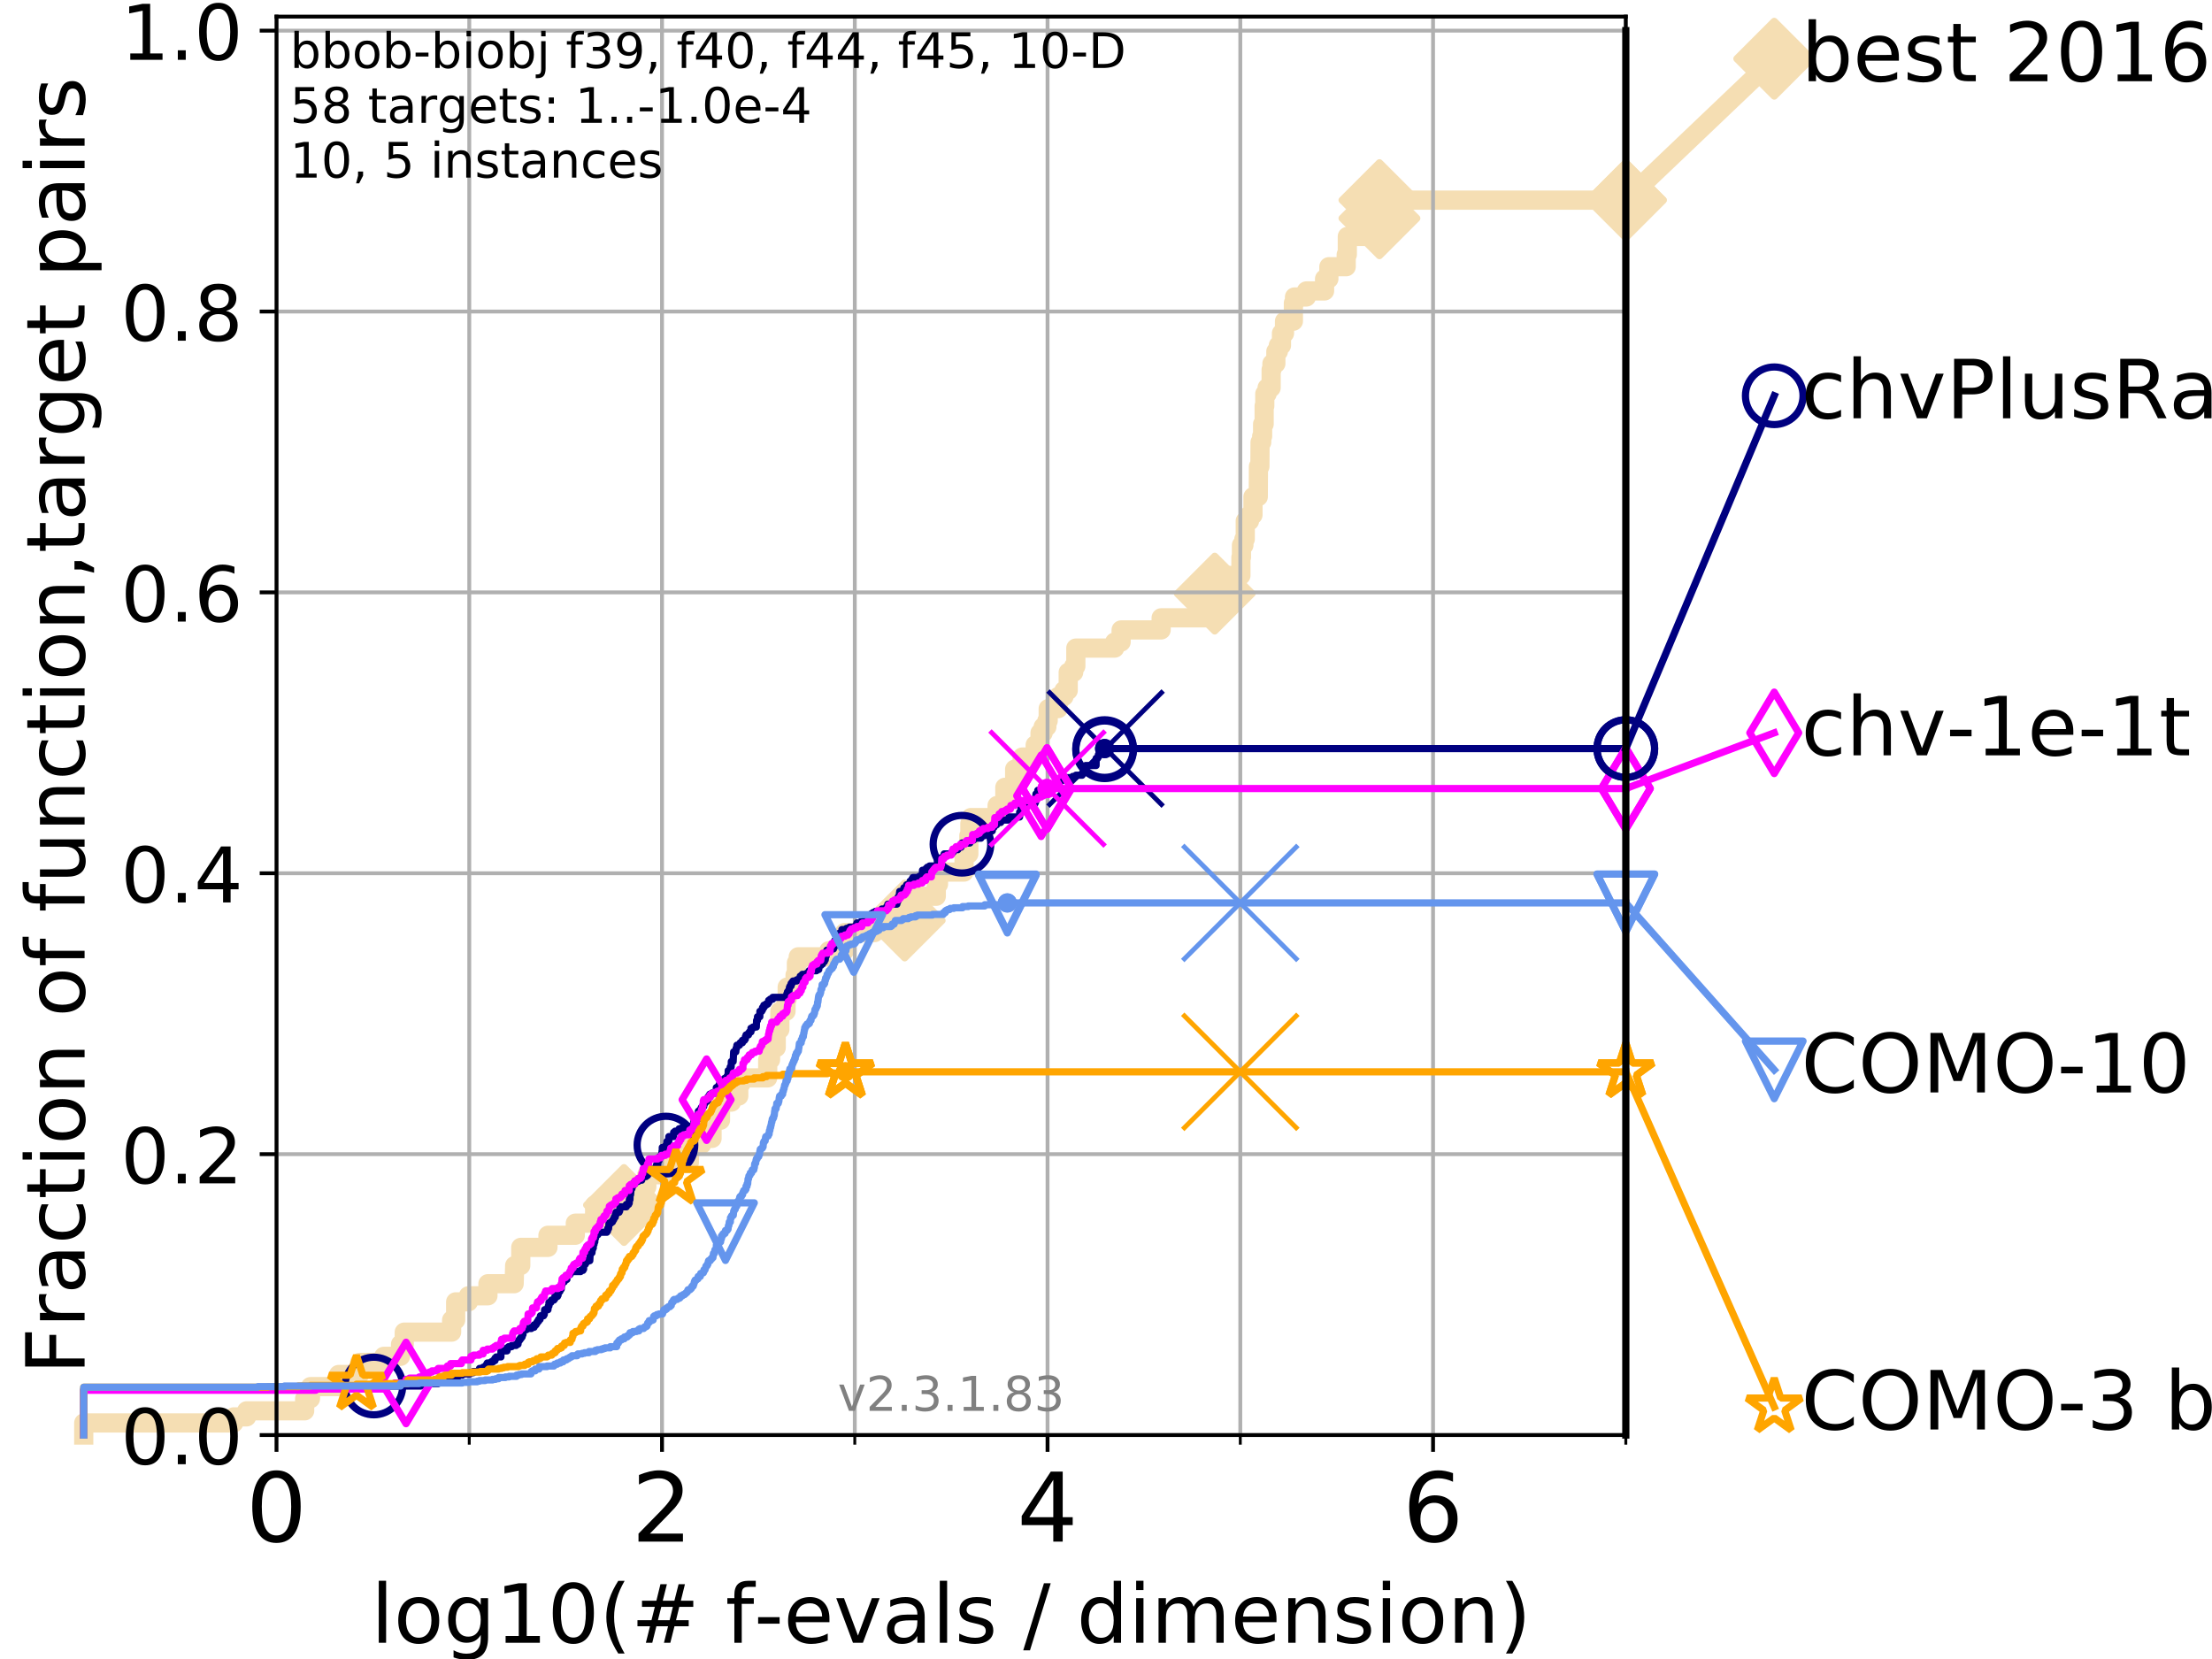 <?xml version="1.0" encoding="utf-8" standalone="no"?>
<!DOCTYPE svg PUBLIC "-//W3C//DTD SVG 1.1//EN"
  "http://www.w3.org/Graphics/SVG/1.1/DTD/svg11.dtd">
<!-- Created with matplotlib (https://matplotlib.org/) -->
<svg height="345.6pt" version="1.1" viewBox="0 0 460.8 345.6" width="460.8pt" xmlns="http://www.w3.org/2000/svg" xmlns:xlink="http://www.w3.org/1999/xlink">
 <defs>
  <style type="text/css">
*{stroke-linecap:butt;stroke-linejoin:round;}
  </style>
 </defs>
 <g id="figure_1">
  <g id="patch_1">
   <path d="M 0 345.6 
L 460.8 345.6 
L 460.8 0 
L 0 0 
z
" style="fill:#ffffff;"/>
  </g>
  <g id="axes_1">
   <g id="patch_2">
    <path d="M 57.6 298.944 
L 338.688 298.944 
L 338.688 3.456 
L 57.6 3.456 
z
" style="fill:#ffffff;"/>
   </g>
   <g id="line2d_1">
    <path d="M 17.445 298.944 
L 17.445 296.422 
L 48.692 296.422 
L 48.692 295.161 
L 51.38 295.161 
L 51.38 293.9 
L 63.468 293.9 
L 63.468 291.378 
L 64.671 291.378 
L 64.671 288.856 
L 70.539 288.856 
L 70.539 286.334 
L 74.922 286.334 
L 74.922 283.811 
L 79.939 283.811 
L 79.939 282.55 
L 83.438 282.55 
L 83.438 280.028 
L 84.213 280.028 
L 84.213 277.506 
L 94.081 277.506 
L 94.081 274.984 
L 94.921 274.984 
L 94.921 271.201 
L 97.58 271.201 
L 97.58 269.94 
L 101.647 269.94 
L 101.647 267.418 
L 107.111 267.418 
L 107.213 263.635 
L 108.484 263.635 
L 108.484 259.852 
L 114.148 259.852 
L 114.148 257.33 
L 119.85 257.33 
L 119.85 254.807 
L 123.869 254.807 
L 123.869 251.024 
L 129.991 251.024 
L 129.991 248.502 
L 132.109 248.502 
L 132.109 247.241 
L 134.745 247.241 
L 134.745 244.719 
L 139.301 244.719 
L 139.301 242.197 
L 143.603 242.197 
L 143.679 238.414 
L 146.173 238.414 
L 146.173 237.153 
L 148.335 237.153 
L 148.335 233.37 
L 150.094 233.37 
L 150.094 229.587 
L 152.375 229.587 
L 152.375 228.325 
L 153.897 228.325 
L 153.897 225.803 
L 154.324 225.803 
L 154.324 224.542 
L 159.927 224.542 
L 159.927 220.759 
L 160.519 220.759 
L 160.519 218.237 
L 161.703 218.237 
L 161.703 214.454 
L 162.458 214.454 
L 162.458 210.671 
L 163.745 210.671 
L 163.745 208.149 
L 163.985 208.149 
L 163.985 205.627 
L 165.626 205.627 
L 165.626 203.105 
L 165.908 203.105 
L 165.908 200.583 
L 166.286 200.583 
L 166.286 199.321 
L 172.652 199.321 
L 172.652 198.06 
L 175.93 198.06 
L 175.93 194.277 
L 182.173 194.277 
L 182.173 193.016 
L 188.465 193.016 
L 188.465 191.755 
L 190.134 191.755 
L 190.134 187.972 
L 191.014 187.972 
L 191.014 186.711 
L 195.046 186.711 
L 195.046 184.189 
L 195.506 184.189 
L 195.506 181.667 
L 200.829 181.667 
L 200.829 177.884 
L 201.827 177.884 
L 201.827 174.101 
L 202.045 174.101 
L 202.045 171.578 
L 202.236 171.578 
L 202.236 170.317 
L 207.714 170.317 
L 207.714 167.795 
L 209.328 167.795 
L 209.328 164.012 
L 211.369 164.012 
L 211.369 160.229 
L 212.943 160.229 
L 212.943 157.707 
L 215.649 157.707 
L 215.649 155.185 
L 216.657 155.185 
L 216.657 152.663 
L 217.314 152.663 
L 217.314 151.402 
L 218.088 151.402 
L 218.088 150.141 
L 218.36 150.141 
L 218.36 147.619 
L 220.447 147.619 
L 220.447 145.097 
L 221.643 145.097 
L 221.643 143.835 
L 222.529 143.835 
L 222.529 140.052 
L 223.671 140.052 
L 223.671 138.791 
L 224.115 138.791 
L 224.115 135.008 
L 232.209 135.008 
L 232.209 133.747 
L 233.551 133.747 
L 233.551 131.225 
L 241.889 131.225 
L 241.889 128.703 
L 252.099 128.703 
L 252.099 124.92 
L 252.609 124.92 
L 252.609 123.659 
L 253.05 123.659 
L 253.05 119.876 
L 258.506 119.876 
L 258.506 116.093 
L 258.619 116.093 
L 258.619 113.57 
L 259.126 113.57 
L 259.126 112.309 
L 259.41 112.309 
L 259.41 108.526 
L 260.297 108.526 
L 260.297 107.265 
L 261.018 107.265 
L 261.018 103.482 
L 262.124 103.482 
L 262.158 97.177 
L 262.46 97.177 
L 262.494 92.133 
L 262.834 92.133 
L 262.834 90.872 
L 263.025 90.872 
L 263.025 88.35 
L 263.344 88.35 
L 263.344 84.566 
L 263.479 84.566 
L 263.479 82.044 
L 263.961 82.044 
L 263.961 80.783 
L 264.8 80.783 
L 264.8 77 
L 264.968 77 
L 264.968 75.739 
L 265.783 75.739 
L 265.783 73.217 
L 266.303 73.217 
L 266.303 71.956 
L 266.953 71.956 
L 266.953 69.434 
L 267.586 69.434 
L 267.586 66.912 
L 269.436 66.912 
L 269.436 63.129 
L 269.666 63.129 
L 269.666 61.868 
L 272.145 61.868 
L 272.145 60.607 
L 275.932 60.607 
L 275.932 58.084 
L 276.828 58.084 
L 276.828 55.562 
L 280.439 55.562 
L 280.439 53.04 
L 280.671 53.04 
L 280.671 49.257 
L 285.018 49.257 
L 285.018 45.474 
L 287.362 45.474 
L 287.362 41.691 
L 338.688 41.691 
L 338.688 41.691 
" style="fill:none;stroke:#f5deb3;stroke-linecap:square;stroke-width:4;"/>
   </g>
   <g id="line2d_2">
    <defs>
     <path d="M 0 7.778 
L 7.778 0 
L 0 -7.778 
L -7.778 0 
z
" id="m927767ea9b" style="stroke:#f5deb3;stroke-linejoin:miter;stroke-width:1.5;"/>
    </defs>
    <g>
     <use style="fill:#f5deb3;stroke:#f5deb3;stroke-linejoin:miter;stroke-width:1.5;" x="129.991" xlink:href="#m927767ea9b" y="251.024"/>
     <use style="fill:#f5deb3;stroke:#f5deb3;stroke-linejoin:miter;stroke-width:1.5;" x="188.465" xlink:href="#m927767ea9b" y="191.755"/>
     <use style="fill:#f5deb3;stroke:#f5deb3;stroke-linejoin:miter;stroke-width:1.5;" x="253.05" xlink:href="#m927767ea9b" y="123.659"/>
     <use style="fill:#f5deb3;stroke:#f5deb3;stroke-linejoin:miter;stroke-width:1.5;" x="287.362" xlink:href="#m927767ea9b" y="45.474"/>
     <use style="fill:#f5deb3;stroke:#f5deb3;stroke-linejoin:miter;stroke-width:1.5;" x="287.362" xlink:href="#m927767ea9b" y="41.691"/>
     <use style="fill:#f5deb3;stroke:#f5deb3;stroke-linejoin:miter;stroke-width:1.5;" x="338.688" xlink:href="#m927767ea9b" y="41.691"/>
    </g>
   </g>
   <g id="line2d_3">
    <path style="fill:none;stroke:#f5deb3;stroke-linecap:square;stroke-width:4;"/>
    <g/>
   </g>
   <g id="line2d_4">
    <path d="M 338.688 41.691 
L 369.608 12.233 
" style="fill:none;stroke:#f5deb3;stroke-linecap:square;stroke-width:4;"/>
    <g>
     <use style="fill:#f5deb3;stroke:#f5deb3;stroke-linejoin:miter;stroke-width:1.5;" x="338.688" xlink:href="#m927767ea9b" y="41.691"/>
     <use style="fill:#f5deb3;stroke:#f5deb3;stroke-linejoin:miter;stroke-width:1.5;" x="369.608" xlink:href="#m927767ea9b" y="12.233"/>
    </g>
   </g>
   <g id="matplotlib.axis_1">
    <g id="xtick_1">
     <g id="line2d_5">
      <path clip-path="url(#p132770ec70)" d="M 57.6 298.944 
L 57.6 3.456 
" style="fill:none;stroke:#b0b0b0;stroke-linecap:square;stroke-width:0.8;"/>
     </g>
     <g id="line2d_6">
      <defs>
       <path d="M 0 0 
L 0 3.5 
" id="mfb9c827154" style="stroke:#000000;stroke-width:0.8;"/>
      </defs>
      <g>
       <use style="stroke:#000000;stroke-width:0.8;" x="57.6" xlink:href="#mfb9c827154" y="298.944"/>
      </g>
     </g>
     <g id="text_1">
      <!-- 0 -->
      <defs>
       <path d="M 31.781 66.406 
Q 24.172 66.406 20.328 58.906 
Q 16.5 51.422 16.5 36.375 
Q 16.5 21.391 20.328 13.891 
Q 24.172 6.391 31.781 6.391 
Q 39.453 6.391 43.281 13.891 
Q 47.125 21.391 47.125 36.375 
Q 47.125 51.422 43.281 58.906 
Q 39.453 66.406 31.781 66.406 
z
M 31.781 74.219 
Q 44.047 74.219 50.516 64.516 
Q 56.984 54.828 56.984 36.375 
Q 56.984 17.969 50.516 8.266 
Q 44.047 -1.422 31.781 -1.422 
Q 19.531 -1.422 13.062 8.266 
Q 6.594 17.969 6.594 36.375 
Q 6.594 54.828 13.062 64.516 
Q 19.531 74.219 31.781 74.219 
z
" id="DejaVuSans-48"/>
      </defs>
      <g transform="translate(51.237 321.141)scale(0.2 -0.2)">
       <use xlink:href="#DejaVuSans-48"/>
      </g>
     </g>
    </g>
    <g id="xtick_2">
     <g id="line2d_7">
      <path clip-path="url(#p132770ec70)" d="M 137.911 298.944 
L 137.911 3.456 
" style="fill:none;stroke:#b0b0b0;stroke-linecap:square;stroke-width:0.8;"/>
     </g>
     <g id="line2d_8">
      <g>
       <use style="stroke:#000000;stroke-width:0.8;" x="137.911" xlink:href="#mfb9c827154" y="298.944"/>
      </g>
     </g>
     <g id="text_2">
      <!-- 2 -->
      <defs>
       <path d="M 19.188 8.297 
L 53.609 8.297 
L 53.609 0 
L 7.328 0 
L 7.328 8.297 
Q 12.938 14.109 22.625 23.891 
Q 32.328 33.688 34.812 36.531 
Q 39.547 41.844 41.422 45.531 
Q 43.312 49.219 43.312 52.781 
Q 43.312 58.594 39.234 62.25 
Q 35.156 65.922 28.609 65.922 
Q 23.969 65.922 18.812 64.312 
Q 13.672 62.703 7.812 59.422 
L 7.812 69.391 
Q 13.766 71.781 18.938 73 
Q 24.125 74.219 28.422 74.219 
Q 39.75 74.219 46.484 68.547 
Q 53.219 62.891 53.219 53.422 
Q 53.219 48.922 51.531 44.891 
Q 49.859 40.875 45.406 35.406 
Q 44.188 33.984 37.641 27.219 
Q 31.109 20.453 19.188 8.297 
z
" id="DejaVuSans-50"/>
      </defs>
      <g transform="translate(131.548 321.141)scale(0.2 -0.2)">
       <use xlink:href="#DejaVuSans-50"/>
      </g>
     </g>
    </g>
    <g id="xtick_3">
     <g id="line2d_9">
      <path clip-path="url(#p132770ec70)" d="M 218.222 298.944 
L 218.222 3.456 
" style="fill:none;stroke:#b0b0b0;stroke-linecap:square;stroke-width:0.8;"/>
     </g>
     <g id="line2d_10">
      <g>
       <use style="stroke:#000000;stroke-width:0.8;" x="218.222" xlink:href="#mfb9c827154" y="298.944"/>
      </g>
     </g>
     <g id="text_3">
      <!-- 4 -->
      <defs>
       <path d="M 37.797 64.312 
L 12.891 25.391 
L 37.797 25.391 
z
M 35.203 72.906 
L 47.609 72.906 
L 47.609 25.391 
L 58.016 25.391 
L 58.016 17.188 
L 47.609 17.188 
L 47.609 0 
L 37.797 0 
L 37.797 17.188 
L 4.891 17.188 
L 4.891 26.703 
z
" id="DejaVuSans-52"/>
      </defs>
      <g transform="translate(211.859 321.141)scale(0.2 -0.2)">
       <use xlink:href="#DejaVuSans-52"/>
      </g>
     </g>
    </g>
    <g id="xtick_4">
     <g id="line2d_11">
      <path clip-path="url(#p132770ec70)" d="M 298.533 298.944 
L 298.533 3.456 
" style="fill:none;stroke:#b0b0b0;stroke-linecap:square;stroke-width:0.8;"/>
     </g>
     <g id="line2d_12">
      <g>
       <use style="stroke:#000000;stroke-width:0.8;" x="298.533" xlink:href="#mfb9c827154" y="298.944"/>
      </g>
     </g>
     <g id="text_4">
      <!-- 6 -->
      <defs>
       <path d="M 33.016 40.375 
Q 26.375 40.375 22.484 35.828 
Q 18.609 31.297 18.609 23.391 
Q 18.609 15.531 22.484 10.953 
Q 26.375 6.391 33.016 6.391 
Q 39.656 6.391 43.531 10.953 
Q 47.406 15.531 47.406 23.391 
Q 47.406 31.297 43.531 35.828 
Q 39.656 40.375 33.016 40.375 
z
M 52.594 71.297 
L 52.594 62.312 
Q 48.875 64.062 45.094 64.984 
Q 41.312 65.922 37.594 65.922 
Q 27.828 65.922 22.672 59.328 
Q 17.531 52.734 16.797 39.406 
Q 19.672 43.656 24.016 45.922 
Q 28.375 48.188 33.594 48.188 
Q 44.578 48.188 50.953 41.516 
Q 57.328 34.859 57.328 23.391 
Q 57.328 12.156 50.688 5.359 
Q 44.047 -1.422 33.016 -1.422 
Q 20.359 -1.422 13.672 8.266 
Q 6.984 17.969 6.984 36.375 
Q 6.984 53.656 15.188 63.938 
Q 23.391 74.219 37.203 74.219 
Q 40.922 74.219 44.703 73.484 
Q 48.484 72.75 52.594 71.297 
z
" id="DejaVuSans-54"/>
      </defs>
      <g transform="translate(292.17 321.141)scale(0.2 -0.2)">
       <use xlink:href="#DejaVuSans-54"/>
      </g>
     </g>
    </g>
    <g id="xtick_5">
     <g id="line2d_13">
      <path clip-path="url(#p132770ec70)" d="M 97.755 298.944 
L 97.755 3.456 
" style="fill:none;stroke:#b0b0b0;stroke-linecap:square;stroke-width:0.8;"/>
     </g>
     <g id="line2d_14">
      <defs>
       <path d="M 0 0 
L 0 2 
" id="m4a0f81da10" style="stroke:#000000;stroke-width:0.6;"/>
      </defs>
      <g>
       <use style="stroke:#000000;stroke-width:0.6;" x="97.755" xlink:href="#m4a0f81da10" y="298.944"/>
      </g>
     </g>
    </g>
    <g id="xtick_6">
     <g id="line2d_15">
      <path clip-path="url(#p132770ec70)" d="M 178.066 298.944 
L 178.066 3.456 
" style="fill:none;stroke:#b0b0b0;stroke-linecap:square;stroke-width:0.8;"/>
     </g>
     <g id="line2d_16">
      <g>
       <use style="stroke:#000000;stroke-width:0.6;" x="178.066" xlink:href="#m4a0f81da10" y="298.944"/>
      </g>
     </g>
    </g>
    <g id="xtick_7">
     <g id="line2d_17">
      <path clip-path="url(#p132770ec70)" d="M 258.377 298.944 
L 258.377 3.456 
" style="fill:none;stroke:#b0b0b0;stroke-linecap:square;stroke-width:0.8;"/>
     </g>
     <g id="line2d_18">
      <g>
       <use style="stroke:#000000;stroke-width:0.6;" x="258.377" xlink:href="#m4a0f81da10" y="298.944"/>
      </g>
     </g>
    </g>
    <g id="xtick_8">
     <g id="line2d_19">
      <path clip-path="url(#p132770ec70)" d="M 338.688 298.944 
L 338.688 3.456 
" style="fill:none;stroke:#b0b0b0;stroke-linecap:square;stroke-width:0.8;"/>
     </g>
     <g id="line2d_20">
      <g>
       <use style="stroke:#000000;stroke-width:0.6;" x="338.688" xlink:href="#m4a0f81da10" y="298.944"/>
      </g>
     </g>
    </g>
    <g id="text_5">
     <!-- log10(# f-evals / dimension) -->
     <defs>
      <path d="M 9.422 75.984 
L 18.406 75.984 
L 18.406 0 
L 9.422 0 
z
" id="DejaVuSans-108"/>
      <path d="M 30.609 48.391 
Q 23.391 48.391 19.188 42.75 
Q 14.984 37.109 14.984 27.297 
Q 14.984 17.484 19.156 11.844 
Q 23.344 6.203 30.609 6.203 
Q 37.797 6.203 41.984 11.859 
Q 46.188 17.531 46.188 27.297 
Q 46.188 37.016 41.984 42.703 
Q 37.797 48.391 30.609 48.391 
z
M 30.609 56 
Q 42.328 56 49.016 48.375 
Q 55.719 40.766 55.719 27.297 
Q 55.719 13.875 49.016 6.219 
Q 42.328 -1.422 30.609 -1.422 
Q 18.844 -1.422 12.172 6.219 
Q 5.516 13.875 5.516 27.297 
Q 5.516 40.766 12.172 48.375 
Q 18.844 56 30.609 56 
z
" id="DejaVuSans-111"/>
      <path d="M 45.406 27.984 
Q 45.406 37.75 41.375 43.109 
Q 37.359 48.484 30.078 48.484 
Q 22.859 48.484 18.828 43.109 
Q 14.797 37.75 14.797 27.984 
Q 14.797 18.266 18.828 12.891 
Q 22.859 7.516 30.078 7.516 
Q 37.359 7.516 41.375 12.891 
Q 45.406 18.266 45.406 27.984 
z
M 54.391 6.781 
Q 54.391 -7.172 48.188 -13.984 
Q 42 -20.797 29.203 -20.797 
Q 24.469 -20.797 20.266 -20.094 
Q 16.062 -19.391 12.109 -17.922 
L 12.109 -9.188 
Q 16.062 -11.328 19.922 -12.344 
Q 23.781 -13.375 27.781 -13.375 
Q 36.625 -13.375 41.016 -8.766 
Q 45.406 -4.156 45.406 5.172 
L 45.406 9.625 
Q 42.625 4.781 38.281 2.391 
Q 33.938 0 27.875 0 
Q 17.828 0 11.672 7.656 
Q 5.516 15.328 5.516 27.984 
Q 5.516 40.672 11.672 48.328 
Q 17.828 56 27.875 56 
Q 33.938 56 38.281 53.609 
Q 42.625 51.219 45.406 46.391 
L 45.406 54.688 
L 54.391 54.688 
z
" id="DejaVuSans-103"/>
      <path d="M 12.406 8.297 
L 28.516 8.297 
L 28.516 63.922 
L 10.984 60.406 
L 10.984 69.391 
L 28.422 72.906 
L 38.281 72.906 
L 38.281 8.297 
L 54.391 8.297 
L 54.391 0 
L 12.406 0 
z
" id="DejaVuSans-49"/>
      <path d="M 31 75.875 
Q 24.469 64.656 21.281 53.656 
Q 18.109 42.672 18.109 31.391 
Q 18.109 20.125 21.312 9.062 
Q 24.516 -2 31 -13.188 
L 23.188 -13.188 
Q 15.875 -1.703 12.234 9.375 
Q 8.594 20.453 8.594 31.391 
Q 8.594 42.281 12.203 53.312 
Q 15.828 64.359 23.188 75.875 
z
" id="DejaVuSans-40"/>
      <path d="M 51.125 44 
L 36.922 44 
L 32.812 27.688 
L 47.125 27.688 
z
M 43.797 71.781 
L 38.719 51.516 
L 52.984 51.516 
L 58.109 71.781 
L 65.922 71.781 
L 60.891 51.516 
L 76.125 51.516 
L 76.125 44 
L 58.984 44 
L 54.984 27.688 
L 70.516 27.688 
L 70.516 20.219 
L 53.078 20.219 
L 48 0 
L 40.188 0 
L 45.219 20.219 
L 30.906 20.219 
L 25.875 0 
L 18.016 0 
L 23.094 20.219 
L 7.719 20.219 
L 7.719 27.688 
L 24.906 27.688 
L 29 44 
L 13.281 44 
L 13.281 51.516 
L 30.906 51.516 
L 35.891 71.781 
z
" id="DejaVuSans-35"/>
      <path id="DejaVuSans-32"/>
      <path d="M 37.109 75.984 
L 37.109 68.5 
L 28.516 68.5 
Q 23.688 68.5 21.797 66.547 
Q 19.922 64.594 19.922 59.516 
L 19.922 54.688 
L 34.719 54.688 
L 34.719 47.703 
L 19.922 47.703 
L 19.922 0 
L 10.891 0 
L 10.891 47.703 
L 2.297 47.703 
L 2.297 54.688 
L 10.891 54.688 
L 10.891 58.5 
Q 10.891 67.625 15.141 71.797 
Q 19.391 75.984 28.609 75.984 
z
" id="DejaVuSans-102"/>
      <path d="M 4.891 31.391 
L 31.203 31.391 
L 31.203 23.391 
L 4.891 23.391 
z
" id="DejaVuSans-45"/>
      <path d="M 56.203 29.594 
L 56.203 25.203 
L 14.891 25.203 
Q 15.484 15.922 20.484 11.062 
Q 25.484 6.203 34.422 6.203 
Q 39.594 6.203 44.453 7.469 
Q 49.312 8.734 54.109 11.281 
L 54.109 2.781 
Q 49.266 0.734 44.188 -0.344 
Q 39.109 -1.422 33.891 -1.422 
Q 20.797 -1.422 13.156 6.188 
Q 5.516 13.812 5.516 26.812 
Q 5.516 40.234 12.766 48.109 
Q 20.016 56 32.328 56 
Q 43.359 56 49.781 48.891 
Q 56.203 41.797 56.203 29.594 
z
M 47.219 32.234 
Q 47.125 39.594 43.094 43.984 
Q 39.062 48.391 32.422 48.391 
Q 24.906 48.391 20.391 44.141 
Q 15.875 39.891 15.188 32.172 
z
" id="DejaVuSans-101"/>
      <path d="M 2.984 54.688 
L 12.5 54.688 
L 29.594 8.797 
L 46.688 54.688 
L 56.203 54.688 
L 35.688 0 
L 23.484 0 
z
" id="DejaVuSans-118"/>
      <path d="M 34.281 27.484 
Q 23.391 27.484 19.188 25 
Q 14.984 22.516 14.984 16.5 
Q 14.984 11.719 18.141 8.906 
Q 21.297 6.109 26.703 6.109 
Q 34.188 6.109 38.703 11.406 
Q 43.219 16.703 43.219 25.484 
L 43.219 27.484 
z
M 52.203 31.203 
L 52.203 0 
L 43.219 0 
L 43.219 8.297 
Q 40.141 3.328 35.547 0.953 
Q 30.953 -1.422 24.312 -1.422 
Q 15.922 -1.422 10.953 3.297 
Q 6 8.016 6 15.922 
Q 6 25.141 12.172 29.828 
Q 18.359 34.516 30.609 34.516 
L 43.219 34.516 
L 43.219 35.406 
Q 43.219 41.609 39.141 45 
Q 35.062 48.391 27.688 48.391 
Q 23 48.391 18.547 47.266 
Q 14.109 46.141 10.016 43.891 
L 10.016 52.203 
Q 14.938 54.109 19.578 55.047 
Q 24.219 56 28.609 56 
Q 40.484 56 46.344 49.844 
Q 52.203 43.703 52.203 31.203 
z
" id="DejaVuSans-97"/>
      <path d="M 44.281 53.078 
L 44.281 44.578 
Q 40.484 46.531 36.375 47.5 
Q 32.281 48.484 27.875 48.484 
Q 21.188 48.484 17.844 46.438 
Q 14.5 44.391 14.5 40.281 
Q 14.5 37.156 16.891 35.375 
Q 19.281 33.594 26.516 31.984 
L 29.594 31.297 
Q 39.156 29.25 43.188 25.516 
Q 47.219 21.781 47.219 15.094 
Q 47.219 7.469 41.188 3.016 
Q 35.156 -1.422 24.609 -1.422 
Q 20.219 -1.422 15.453 -0.562 
Q 10.688 0.297 5.422 2 
L 5.422 11.281 
Q 10.406 8.688 15.234 7.391 
Q 20.062 6.109 24.812 6.109 
Q 31.156 6.109 34.562 8.281 
Q 37.984 10.453 37.984 14.406 
Q 37.984 18.062 35.516 20.016 
Q 33.062 21.969 24.703 23.781 
L 21.578 24.516 
Q 13.234 26.266 9.516 29.906 
Q 5.812 33.547 5.812 39.891 
Q 5.812 47.609 11.281 51.797 
Q 16.75 56 26.812 56 
Q 31.781 56 36.172 55.266 
Q 40.578 54.547 44.281 53.078 
z
" id="DejaVuSans-115"/>
      <path d="M 25.391 72.906 
L 33.688 72.906 
L 8.297 -9.281 
L 0 -9.281 
z
" id="DejaVuSans-47"/>
      <path d="M 45.406 46.391 
L 45.406 75.984 
L 54.391 75.984 
L 54.391 0 
L 45.406 0 
L 45.406 8.203 
Q 42.578 3.328 38.25 0.953 
Q 33.938 -1.422 27.875 -1.422 
Q 17.969 -1.422 11.734 6.484 
Q 5.516 14.406 5.516 27.297 
Q 5.516 40.188 11.734 48.094 
Q 17.969 56 27.875 56 
Q 33.938 56 38.25 53.625 
Q 42.578 51.266 45.406 46.391 
z
M 14.797 27.297 
Q 14.797 17.391 18.875 11.75 
Q 22.953 6.109 30.078 6.109 
Q 37.203 6.109 41.297 11.75 
Q 45.406 17.391 45.406 27.297 
Q 45.406 37.203 41.297 42.844 
Q 37.203 48.484 30.078 48.484 
Q 22.953 48.484 18.875 42.844 
Q 14.797 37.203 14.797 27.297 
z
" id="DejaVuSans-100"/>
      <path d="M 9.422 54.688 
L 18.406 54.688 
L 18.406 0 
L 9.422 0 
z
M 9.422 75.984 
L 18.406 75.984 
L 18.406 64.594 
L 9.422 64.594 
z
" id="DejaVuSans-105"/>
      <path d="M 52 44.188 
Q 55.375 50.25 60.062 53.125 
Q 64.75 56 71.094 56 
Q 79.641 56 84.281 50.016 
Q 88.922 44.047 88.922 33.016 
L 88.922 0 
L 79.891 0 
L 79.891 32.719 
Q 79.891 40.578 77.094 44.375 
Q 74.312 48.188 68.609 48.188 
Q 61.625 48.188 57.562 43.547 
Q 53.516 38.922 53.516 30.906 
L 53.516 0 
L 44.484 0 
L 44.484 32.719 
Q 44.484 40.625 41.703 44.406 
Q 38.922 48.188 33.109 48.188 
Q 26.219 48.188 22.156 43.531 
Q 18.109 38.875 18.109 30.906 
L 18.109 0 
L 9.078 0 
L 9.078 54.688 
L 18.109 54.688 
L 18.109 46.188 
Q 21.188 51.219 25.484 53.609 
Q 29.781 56 35.688 56 
Q 41.656 56 45.828 52.969 
Q 50 49.953 52 44.188 
z
" id="DejaVuSans-109"/>
      <path d="M 54.891 33.016 
L 54.891 0 
L 45.906 0 
L 45.906 32.719 
Q 45.906 40.484 42.875 44.328 
Q 39.844 48.188 33.797 48.188 
Q 26.516 48.188 22.312 43.547 
Q 18.109 38.922 18.109 30.906 
L 18.109 0 
L 9.078 0 
L 9.078 54.688 
L 18.109 54.688 
L 18.109 46.188 
Q 21.344 51.125 25.703 53.562 
Q 30.078 56 35.797 56 
Q 45.219 56 50.047 50.172 
Q 54.891 44.344 54.891 33.016 
z
" id="DejaVuSans-110"/>
      <path d="M 8.016 75.875 
L 15.828 75.875 
Q 23.141 64.359 26.781 53.312 
Q 30.422 42.281 30.422 31.391 
Q 30.422 20.453 26.781 9.375 
Q 23.141 -1.703 15.828 -13.188 
L 8.016 -13.188 
Q 14.5 -2 17.703 9.062 
Q 20.906 20.125 20.906 31.391 
Q 20.906 42.672 17.703 53.656 
Q 14.5 64.656 8.016 75.875 
z
" id="DejaVuSans-41"/>
     </defs>
     <g transform="translate(77.303 342.218)scale(0.17 -0.17)">
      <use xlink:href="#DejaVuSans-108"/>
      <use x="27.783" xlink:href="#DejaVuSans-111"/>
      <use x="88.965" xlink:href="#DejaVuSans-103"/>
      <use x="152.441" xlink:href="#DejaVuSans-49"/>
      <use x="216.064" xlink:href="#DejaVuSans-48"/>
      <use x="279.688" xlink:href="#DejaVuSans-40"/>
      <use x="318.701" xlink:href="#DejaVuSans-35"/>
      <use x="402.49" xlink:href="#DejaVuSans-32"/>
      <use x="434.277" xlink:href="#DejaVuSans-102"/>
      <use x="469.404" xlink:href="#DejaVuSans-45"/>
      <use x="505.488" xlink:href="#DejaVuSans-101"/>
      <use x="567.012" xlink:href="#DejaVuSans-118"/>
      <use x="626.191" xlink:href="#DejaVuSans-97"/>
      <use x="687.471" xlink:href="#DejaVuSans-108"/>
      <use x="715.254" xlink:href="#DejaVuSans-115"/>
      <use x="767.354" xlink:href="#DejaVuSans-32"/>
      <use x="799.141" xlink:href="#DejaVuSans-47"/>
      <use x="832.832" xlink:href="#DejaVuSans-32"/>
      <use x="864.619" xlink:href="#DejaVuSans-100"/>
      <use x="928.096" xlink:href="#DejaVuSans-105"/>
      <use x="955.879" xlink:href="#DejaVuSans-109"/>
      <use x="1053.291" xlink:href="#DejaVuSans-101"/>
      <use x="1114.814" xlink:href="#DejaVuSans-110"/>
      <use x="1178.193" xlink:href="#DejaVuSans-115"/>
      <use x="1230.293" xlink:href="#DejaVuSans-105"/>
      <use x="1258.076" xlink:href="#DejaVuSans-111"/>
      <use x="1319.258" xlink:href="#DejaVuSans-110"/>
      <use x="1382.637" xlink:href="#DejaVuSans-41"/>
     </g>
    </g>
   </g>
   <g id="matplotlib.axis_2">
    <g id="ytick_1">
     <g id="line2d_21">
      <path clip-path="url(#p132770ec70)" d="M 57.6 298.944 
L 338.688 298.944 
" style="fill:none;stroke:#b0b0b0;stroke-linecap:square;stroke-width:0.8;"/>
     </g>
     <g id="line2d_22">
      <defs>
       <path d="M 0 0 
L -3.5 0 
" id="mc9cad65f23" style="stroke:#000000;stroke-width:0.8;"/>
      </defs>
      <g>
       <use style="stroke:#000000;stroke-width:0.8;" x="57.6" xlink:href="#mc9cad65f23" y="298.944"/>
      </g>
     </g>
     <g id="text_6">
      <!-- 0.0 -->
      <defs>
       <path d="M 10.688 12.406 
L 21 12.406 
L 21 0 
L 10.688 0 
z
" id="DejaVuSans-46"/>
      </defs>
      <g transform="translate(25.155 305.023)scale(0.16 -0.16)">
       <use xlink:href="#DejaVuSans-48"/>
       <use x="63.623" xlink:href="#DejaVuSans-46"/>
       <use x="95.41" xlink:href="#DejaVuSans-48"/>
      </g>
     </g>
    </g>
    <g id="ytick_2">
     <g id="line2d_23">
      <path clip-path="url(#p132770ec70)" d="M 57.6 240.432 
L 338.688 240.432 
" style="fill:none;stroke:#b0b0b0;stroke-linecap:square;stroke-width:0.8;"/>
     </g>
     <g id="line2d_24">
      <g>
       <use style="stroke:#000000;stroke-width:0.8;" x="57.6" xlink:href="#mc9cad65f23" y="240.432"/>
      </g>
     </g>
     <g id="text_7">
      <!-- 0.2 -->
      <g transform="translate(25.155 246.51)scale(0.16 -0.16)">
       <use xlink:href="#DejaVuSans-48"/>
       <use x="63.623" xlink:href="#DejaVuSans-46"/>
       <use x="95.41" xlink:href="#DejaVuSans-50"/>
      </g>
     </g>
    </g>
    <g id="ytick_3">
     <g id="line2d_25">
      <path clip-path="url(#p132770ec70)" d="M 57.6 181.919 
L 338.688 181.919 
" style="fill:none;stroke:#b0b0b0;stroke-linecap:square;stroke-width:0.8;"/>
     </g>
     <g id="line2d_26">
      <g>
       <use style="stroke:#000000;stroke-width:0.8;" x="57.6" xlink:href="#mc9cad65f23" y="181.919"/>
      </g>
     </g>
     <g id="text_8">
      <!-- 0.4 -->
      <g transform="translate(25.155 187.998)scale(0.16 -0.16)">
       <use xlink:href="#DejaVuSans-48"/>
       <use x="63.623" xlink:href="#DejaVuSans-46"/>
       <use x="95.41" xlink:href="#DejaVuSans-52"/>
      </g>
     </g>
    </g>
    <g id="ytick_4">
     <g id="line2d_27">
      <path clip-path="url(#p132770ec70)" d="M 57.6 123.407 
L 338.688 123.407 
" style="fill:none;stroke:#b0b0b0;stroke-linecap:square;stroke-width:0.8;"/>
     </g>
     <g id="line2d_28">
      <g>
       <use style="stroke:#000000;stroke-width:0.8;" x="57.6" xlink:href="#mc9cad65f23" y="123.407"/>
      </g>
     </g>
     <g id="text_9">
      <!-- 0.6 -->
      <g transform="translate(25.155 129.485)scale(0.16 -0.16)">
       <use xlink:href="#DejaVuSans-48"/>
       <use x="63.623" xlink:href="#DejaVuSans-46"/>
       <use x="95.41" xlink:href="#DejaVuSans-54"/>
      </g>
     </g>
    </g>
    <g id="ytick_5">
     <g id="line2d_29">
      <path clip-path="url(#p132770ec70)" d="M 57.6 64.894 
L 338.688 64.894 
" style="fill:none;stroke:#b0b0b0;stroke-linecap:square;stroke-width:0.8;"/>
     </g>
     <g id="line2d_30">
      <g>
       <use style="stroke:#000000;stroke-width:0.8;" x="57.6" xlink:href="#mc9cad65f23" y="64.894"/>
      </g>
     </g>
     <g id="text_10">
      <!-- 0.8 -->
      <defs>
       <path d="M 31.781 34.625 
Q 24.75 34.625 20.719 30.859 
Q 16.703 27.094 16.703 20.516 
Q 16.703 13.922 20.719 10.156 
Q 24.75 6.391 31.781 6.391 
Q 38.812 6.391 42.859 10.172 
Q 46.922 13.969 46.922 20.516 
Q 46.922 27.094 42.891 30.859 
Q 38.875 34.625 31.781 34.625 
z
M 21.922 38.812 
Q 15.578 40.375 12.031 44.719 
Q 8.5 49.078 8.5 55.328 
Q 8.5 64.062 14.719 69.141 
Q 20.953 74.219 31.781 74.219 
Q 42.672 74.219 48.875 69.141 
Q 55.078 64.062 55.078 55.328 
Q 55.078 49.078 51.531 44.719 
Q 48 40.375 41.703 38.812 
Q 48.828 37.156 52.797 32.312 
Q 56.781 27.484 56.781 20.516 
Q 56.781 9.906 50.312 4.234 
Q 43.844 -1.422 31.781 -1.422 
Q 19.734 -1.422 13.25 4.234 
Q 6.781 9.906 6.781 20.516 
Q 6.781 27.484 10.781 32.312 
Q 14.797 37.156 21.922 38.812 
z
M 18.312 54.391 
Q 18.312 48.734 21.844 45.562 
Q 25.391 42.391 31.781 42.391 
Q 38.141 42.391 41.719 45.562 
Q 45.312 48.734 45.312 54.391 
Q 45.312 60.062 41.719 63.234 
Q 38.141 66.406 31.781 66.406 
Q 25.391 66.406 21.844 63.234 
Q 18.312 60.062 18.312 54.391 
z
" id="DejaVuSans-56"/>
      </defs>
      <g transform="translate(25.155 70.973)scale(0.16 -0.16)">
       <use xlink:href="#DejaVuSans-48"/>
       <use x="63.623" xlink:href="#DejaVuSans-46"/>
       <use x="95.41" xlink:href="#DejaVuSans-56"/>
      </g>
     </g>
    </g>
    <g id="ytick_6">
     <g id="line2d_31">
      <path clip-path="url(#p132770ec70)" d="M 57.6 6.382 
L 338.688 6.382 
" style="fill:none;stroke:#b0b0b0;stroke-linecap:square;stroke-width:0.8;"/>
     </g>
     <g id="line2d_32">
      <g>
       <use style="stroke:#000000;stroke-width:0.8;" x="57.6" xlink:href="#mc9cad65f23" y="6.382"/>
      </g>
     </g>
     <g id="text_11">
      <!-- 1.0 -->
      <g transform="translate(25.155 12.46)scale(0.16 -0.16)">
       <use xlink:href="#DejaVuSans-49"/>
       <use x="63.623" xlink:href="#DejaVuSans-46"/>
       <use x="95.41" xlink:href="#DejaVuSans-48"/>
      </g>
     </g>
    </g>
    <g id="text_12">
     <!-- Fraction of function,target pairs -->
     <defs>
      <path d="M 9.812 72.906 
L 51.703 72.906 
L 51.703 64.594 
L 19.672 64.594 
L 19.672 43.109 
L 48.578 43.109 
L 48.578 34.812 
L 19.672 34.812 
L 19.672 0 
L 9.812 0 
z
" id="DejaVuSans-70"/>
      <path d="M 41.109 46.297 
Q 39.594 47.172 37.812 47.578 
Q 36.031 48 33.891 48 
Q 26.266 48 22.188 43.047 
Q 18.109 38.094 18.109 28.812 
L 18.109 0 
L 9.078 0 
L 9.078 54.688 
L 18.109 54.688 
L 18.109 46.188 
Q 20.953 51.172 25.484 53.578 
Q 30.031 56 36.531 56 
Q 37.453 56 38.578 55.875 
Q 39.703 55.766 41.062 55.516 
z
" id="DejaVuSans-114"/>
      <path d="M 48.781 52.594 
L 48.781 44.188 
Q 44.969 46.297 41.141 47.344 
Q 37.312 48.391 33.406 48.391 
Q 24.656 48.391 19.812 42.844 
Q 14.984 37.312 14.984 27.297 
Q 14.984 17.281 19.812 11.734 
Q 24.656 6.203 33.406 6.203 
Q 37.312 6.203 41.141 7.25 
Q 44.969 8.297 48.781 10.406 
L 48.781 2.094 
Q 45.016 0.344 40.984 -0.531 
Q 36.969 -1.422 32.422 -1.422 
Q 20.062 -1.422 12.781 6.344 
Q 5.516 14.109 5.516 27.297 
Q 5.516 40.672 12.859 48.328 
Q 20.219 56 33.016 56 
Q 37.156 56 41.109 55.141 
Q 45.062 54.297 48.781 52.594 
z
" id="DejaVuSans-99"/>
      <path d="M 18.312 70.219 
L 18.312 54.688 
L 36.812 54.688 
L 36.812 47.703 
L 18.312 47.703 
L 18.312 18.016 
Q 18.312 11.328 20.141 9.422 
Q 21.969 7.516 27.594 7.516 
L 36.812 7.516 
L 36.812 0 
L 27.594 0 
Q 17.188 0 13.234 3.875 
Q 9.281 7.766 9.281 18.016 
L 9.281 47.703 
L 2.688 47.703 
L 2.688 54.688 
L 9.281 54.688 
L 9.281 70.219 
z
" id="DejaVuSans-116"/>
      <path d="M 8.5 21.578 
L 8.5 54.688 
L 17.484 54.688 
L 17.484 21.922 
Q 17.484 14.156 20.5 10.266 
Q 23.531 6.391 29.594 6.391 
Q 36.859 6.391 41.078 11.031 
Q 45.312 15.672 45.312 23.688 
L 45.312 54.688 
L 54.297 54.688 
L 54.297 0 
L 45.312 0 
L 45.312 8.406 
Q 42.047 3.422 37.719 1 
Q 33.406 -1.422 27.688 -1.422 
Q 18.266 -1.422 13.375 4.438 
Q 8.5 10.297 8.5 21.578 
z
M 31.109 56 
z
" id="DejaVuSans-117"/>
      <path d="M 11.719 12.406 
L 22.016 12.406 
L 22.016 4 
L 14.016 -11.625 
L 7.719 -11.625 
L 11.719 4 
z
" id="DejaVuSans-44"/>
      <path d="M 18.109 8.203 
L 18.109 -20.797 
L 9.078 -20.797 
L 9.078 54.688 
L 18.109 54.688 
L 18.109 46.391 
Q 20.953 51.266 25.266 53.625 
Q 29.594 56 35.594 56 
Q 45.562 56 51.781 48.094 
Q 58.016 40.188 58.016 27.297 
Q 58.016 14.406 51.781 6.484 
Q 45.562 -1.422 35.594 -1.422 
Q 29.594 -1.422 25.266 0.953 
Q 20.953 3.328 18.109 8.203 
z
M 48.688 27.297 
Q 48.688 37.203 44.609 42.844 
Q 40.531 48.484 33.406 48.484 
Q 26.266 48.484 22.188 42.844 
Q 18.109 37.203 18.109 27.297 
Q 18.109 17.391 22.188 11.75 
Q 26.266 6.109 33.406 6.109 
Q 40.531 6.109 44.609 11.75 
Q 48.688 17.391 48.688 27.297 
z
" id="DejaVuSans-112"/>
     </defs>
     <g transform="translate(17.62 286.339)rotate(-90)scale(0.17 -0.17)">
      <use xlink:href="#DejaVuSans-70"/>
      <use x="57.41" xlink:href="#DejaVuSans-114"/>
      <use x="98.523" xlink:href="#DejaVuSans-97"/>
      <use x="159.803" xlink:href="#DejaVuSans-99"/>
      <use x="214.783" xlink:href="#DejaVuSans-116"/>
      <use x="253.992" xlink:href="#DejaVuSans-105"/>
      <use x="281.775" xlink:href="#DejaVuSans-111"/>
      <use x="342.957" xlink:href="#DejaVuSans-110"/>
      <use x="406.336" xlink:href="#DejaVuSans-32"/>
      <use x="438.123" xlink:href="#DejaVuSans-111"/>
      <use x="499.305" xlink:href="#DejaVuSans-102"/>
      <use x="534.51" xlink:href="#DejaVuSans-32"/>
      <use x="566.297" xlink:href="#DejaVuSans-102"/>
      <use x="601.502" xlink:href="#DejaVuSans-117"/>
      <use x="664.881" xlink:href="#DejaVuSans-110"/>
      <use x="728.26" xlink:href="#DejaVuSans-99"/>
      <use x="783.24" xlink:href="#DejaVuSans-116"/>
      <use x="822.449" xlink:href="#DejaVuSans-105"/>
      <use x="850.232" xlink:href="#DejaVuSans-111"/>
      <use x="911.414" xlink:href="#DejaVuSans-110"/>
      <use x="974.793" xlink:href="#DejaVuSans-44"/>
      <use x="1006.58" xlink:href="#DejaVuSans-116"/>
      <use x="1045.789" xlink:href="#DejaVuSans-97"/>
      <use x="1107.068" xlink:href="#DejaVuSans-114"/>
      <use x="1148.166" xlink:href="#DejaVuSans-103"/>
      <use x="1211.643" xlink:href="#DejaVuSans-101"/>
      <use x="1273.166" xlink:href="#DejaVuSans-116"/>
      <use x="1312.375" xlink:href="#DejaVuSans-32"/>
      <use x="1344.162" xlink:href="#DejaVuSans-112"/>
      <use x="1407.639" xlink:href="#DejaVuSans-97"/>
      <use x="1468.918" xlink:href="#DejaVuSans-105"/>
      <use x="1496.701" xlink:href="#DejaVuSans-114"/>
      <use x="1537.814" xlink:href="#DejaVuSans-115"/>
     </g>
    </g>
   </g>
   <g id="line2d_33">
    <defs>
     <path d="M 0 1.5 
C 0.398 1.5 0.779 1.342 1.061 1.061 
C 1.342 0.779 1.5 0.398 1.5 0 
C 1.5 -0.398 1.342 -0.779 1.061 -1.061 
C 0.779 -1.342 0.398 -1.5 0 -1.5 
C -0.398 -1.5 -0.779 -1.342 -1.061 -1.061 
C -1.342 -0.779 -1.5 -0.398 -1.5 0 
C -1.5 0.398 -1.342 0.779 -1.061 1.061 
C -0.779 1.342 -0.398 1.5 0 1.5 
z
" id="m68a7f17317" style="stroke:#f5deb3;"/>
    </defs>
    <g>
     <use style="fill:#f5deb3;stroke:#f5deb3;" x="287.362" xlink:href="#m68a7f17317" y="41.691"/>
     <use style="fill:#f5deb3;stroke:#f5deb3;" x="287.362" xlink:href="#m68a7f17317" y="41.691"/>
    </g>
   </g>
   <g id="line2d_34">
    <defs>
     <path d="M 0 1.5 
C 0.398 1.5 0.779 1.342 1.061 1.061 
C 1.342 0.779 1.5 0.398 1.5 0 
C 1.5 -0.398 1.342 -0.779 1.061 -1.061 
C 0.779 -1.342 0.398 -1.5 0 -1.5 
C -0.398 -1.5 -0.779 -1.342 -1.061 -1.061 
C -1.342 -0.779 -1.5 -0.398 -1.5 0 
C -1.5 0.398 -1.342 0.779 -1.061 1.061 
C -0.779 1.342 -0.398 1.5 0 1.5 
z
" id="m97f560d2e8" style="stroke:#000080;"/>
    </defs>
    <g>
     <use style="fill:#000080;stroke:#000080;" x="230.112" xlink:href="#m97f560d2e8" y="155.942"/>
     <use style="fill:#000080;stroke:#000080;" x="230.112" xlink:href="#m97f560d2e8" y="155.942"/>
    </g>
   </g>
   <g id="line2d_35">
    <path d="M 17.445 298.944 
L 17.445 289.486 
L 63.468 289.486 
L 63.468 289.234 
L 73.579 289.234 
L 73.579 288.982 
L 77.885 288.982 
L 77.885 288.73 
L 87.644 288.73 
L 87.644 288.477 
L 88.256 288.477 
L 88.256 288.225 
L 91.284 288.225 
L 91.284 287.973 
L 92.738 287.973 
L 92.738 287.468 
L 93.864 287.468 
L 93.864 287.216 
L 94.715 287.216 
L 94.715 286.964 
L 95.327 286.964 
L 95.327 286.46 
L 96.301 286.46 
L 96.301 286.207 
L 97.929 286.207 
L 97.929 285.955 
L 98.606 285.955 
L 98.606 285.703 
L 99.887 285.703 
L 99.887 285.073 
L 100.642 285.073 
L 100.642 284.82 
L 101.08 284.82 
L 101.08 284.568 
L 101.366 284.568 
L 101.366 284.19 
L 101.507 284.19 
L 101.507 283.938 
L 102.331 283.938 
L 102.331 283.685 
L 102.729 283.685 
L 102.729 283.433 
L 103.118 283.433 
L 103.118 282.929 
L 103.372 282.929 
L 103.372 282.677 
L 104.355 282.677 
L 104.355 281.415 
L 105.622 281.415 
L 105.622 280.785 
L 105.952 280.785 
L 105.952 280.533 
L 106.594 280.533 
L 106.594 280.281 
L 107.515 280.281 
L 107.515 280.028 
L 107.909 280.028 
L 108.006 279.272 
L 108.199 279.272 
L 108.199 279.019 
L 108.389 279.019 
L 108.389 278.767 
L 108.578 278.767 
L 108.578 278.515 
L 108.764 278.515 
L 108.857 278.011 
L 108.949 278.011 
L 108.949 277.002 
L 109.668 277.002 
L 109.668 276.75 
L 110.694 276.75 
L 110.694 276.497 
L 111.266 276.497 
L 111.266 275.993 
L 111.663 275.993 
L 111.663 275.741 
L 111.82 275.741 
L 111.82 275.489 
L 111.975 275.489 
L 111.975 275.236 
L 112.205 275.236 
L 112.205 274.858 
L 112.507 274.858 
L 112.581 274.101 
L 113.24 274.101 
L 113.24 273.849 
L 113.383 273.849 
L 113.454 272.84 
L 114.148 272.84 
L 114.216 272.084 
L 114.352 272.084 
L 114.352 271.327 
L 114.751 271.327 
L 114.751 271.075 
L 114.882 271.075 
L 114.882 270.823 
L 115.397 270.823 
L 115.397 270.57 
L 115.586 270.57 
L 115.586 270.066 
L 116.142 270.066 
L 116.142 269.814 
L 116.263 269.814 
L 116.263 269.057 
L 116.621 269.057 
L 116.621 268.805 
L 116.739 268.805 
L 116.739 268.553 
L 116.914 268.553 
L 116.972 267.544 
L 117.088 267.544 
L 117.145 267.04 
L 117.542 267.04 
L 117.598 266.535 
L 118.094 266.535 
L 118.094 265.779 
L 118.31 265.779 
L 118.31 265.526 
L 118.734 265.526 
L 118.734 265.148 
L 118.994 265.148 
L 118.994 264.896 
L 120.945 264.896 
L 120.945 264.644 
L 121.445 264.644 
L 121.445 264.391 
L 121.579 264.391 
L 121.579 263.383 
L 121.931 263.383 
L 121.931 262.878 
L 122.319 262.878 
L 122.319 262.626 
L 122.865 262.626 
L 122.948 260.987 
L 123.314 260.987 
L 123.394 260.23 
L 123.474 260.23 
L 123.474 259.978 
L 123.594 259.978 
L 123.594 259.221 
L 123.751 259.221 
L 123.751 258.717 
L 123.908 258.717 
L 123.908 257.96 
L 124.063 257.96 
L 124.101 257.456 
L 124.178 257.456 
L 124.178 257.203 
L 124.557 257.203 
L 124.557 256.699 
L 126.406 256.699 
L 126.406 256.447 
L 126.574 256.447 
L 126.574 255.942 
L 126.773 255.942 
L 126.872 254.807 
L 127.262 254.807 
L 127.262 254.555 
L 127.58 254.555 
L 127.58 254.303 
L 127.706 254.303 
L 127.706 254.051 
L 127.861 254.051 
L 127.954 253.546 
L 128.169 253.546 
L 128.169 253.042 
L 128.321 253.042 
L 128.321 252.538 
L 128.973 252.538 
L 128.973 252.285 
L 129.089 252.285 
L 129.147 251.403 
L 130.479 251.403 
L 130.479 250.898 
L 130.953 250.898 
L 130.953 250.646 
L 131.082 250.646 
L 131.108 249.889 
L 131.236 249.889 
L 131.262 248.881 
L 131.364 248.881 
L 131.465 247.619 
L 131.641 247.619 
L 131.641 247.115 
L 131.84 247.115 
L 131.84 246.611 
L 132.254 246.611 
L 132.254 246.106 
L 132.964 246.106 
L 132.964 245.854 
L 133.689 245.854 
L 133.734 245.097 
L 134.577 245.097 
L 134.577 244.845 
L 134.912 244.845 
L 134.912 244.341 
L 135.382 244.341 
L 135.382 244.089 
L 135.562 244.089 
L 135.562 243.836 
L 136.015 243.836 
L 136.015 243.584 
L 136.664 243.584 
L 136.739 242.701 
L 137.016 242.701 
L 137.016 241.819 
L 137.271 241.819 
L 137.271 241.314 
L 137.451 241.314 
L 137.451 240.936 
L 137.806 240.936 
L 137.911 239.801 
L 137.963 239.801 
L 137.963 239.044 
L 138.728 239.044 
L 138.728 238.54 
L 138.943 238.54 
L 138.943 237.783 
L 139.317 237.783 
L 139.334 236.774 
L 140.333 236.774 
L 140.333 235.892 
L 140.634 235.892 
L 140.634 235.64 
L 141.478 235.64 
L 141.478 235.135 
L 142.107 235.135 
L 142.107 234.883 
L 143.464 234.883 
L 143.464 234.631 
L 144.439 234.631 
L 144.439 234.379 
L 144.558 234.379 
L 144.558 233.496 
L 145.144 233.496 
L 145.144 233.244 
L 145.293 233.244 
L 145.293 232.739 
L 145.407 232.739 
L 145.486 231.478 
L 145.777 231.478 
L 145.777 231.226 
L 145.987 231.226 
L 146.086 230.721 
L 146.281 230.721 
L 146.281 230.469 
L 146.612 230.469 
L 146.612 229.965 
L 146.781 229.965 
L 146.823 229.46 
L 147.257 229.46 
L 147.257 229.208 
L 147.46 229.208 
L 147.52 228.452 
L 147.849 228.452 
L 147.858 227.947 
L 148.345 227.947 
L 148.345 227.695 
L 149.168 227.695 
L 149.223 226.56 
L 149.682 226.56 
L 149.682 226.182 
L 149.806 226.182 
L 149.806 225.93 
L 150.378 225.93 
L 150.378 225.677 
L 150.7 225.677 
L 150.7 225.425 
L 150.916 225.425 
L 150.916 224.668 
L 151.47 224.668 
L 151.47 224.164 
L 151.685 224.164 
L 151.693 223.029 
L 152.115 223.029 
L 152.115 222.272 
L 152.314 222.272 
L 152.345 221.138 
L 152.729 221.138 
L 152.833 219.12 
L 153.28 219.12 
L 153.345 218.363 
L 153.452 218.363 
L 153.509 217.733 
L 154.05 217.733 
L 154.05 217.481 
L 154.195 217.481 
L 154.195 217.228 
L 154.655 217.228 
L 154.655 216.724 
L 155.096 216.724 
L 155.096 216.472 
L 155.271 216.472 
L 155.271 215.967 
L 155.412 215.967 
L 155.412 215.589 
L 155.923 215.589 
L 155.923 215.211 
L 156.12 215.211 
L 156.12 214.958 
L 156.437 214.958 
L 156.437 214.202 
L 156.859 214.202 
L 156.859 213.95 
L 157.557 213.95 
L 157.608 212.562 
L 157.799 212.562 
L 157.799 211.806 
L 158.282 211.806 
L 158.299 210.671 
L 158.684 210.671 
L 158.684 210.419 
L 158.832 210.419 
L 158.832 209.914 
L 159.119 209.914 
L 159.119 209.41 
L 159.563 209.41 
L 159.563 209.158 
L 159.937 209.158 
L 159.937 208.905 
L 160.118 208.905 
L 160.118 208.401 
L 160.437 208.401 
L 160.437 208.149 
L 160.966 208.149 
L 160.966 207.77 
L 163.828 207.77 
L 163.911 207.014 
L 164.036 207.014 
L 164.036 206.636 
L 164.218 206.636 
L 164.218 206.383 
L 164.36 206.383 
L 164.467 205.627 
L 164.592 205.627 
L 164.592 205.374 
L 164.81 205.374 
L 164.81 204.87 
L 165.003 204.87 
L 165.003 204.618 
L 165.201 204.618 
L 165.201 204.366 
L 165.964 204.366 
L 165.964 204.113 
L 166.46 204.113 
L 166.46 203.861 
L 166.699 203.861 
L 166.699 203.357 
L 167.129 203.357 
L 167.129 202.978 
L 168.091 202.978 
L 168.091 202.726 
L 168.564 202.726 
L 168.564 202.222 
L 170.086 202.222 
L 170.086 201.97 
L 170.564 201.97 
L 170.583 201.087 
L 171.041 201.087 
L 171.041 200.835 
L 171.338 200.835 
L 171.338 200.33 
L 171.724 200.33 
L 171.724 199.952 
L 171.916 199.952 
L 171.995 199.195 
L 172.108 199.195 
L 172.108 198.187 
L 172.262 198.187 
L 172.262 197.934 
L 172.916 197.934 
L 172.916 197.682 
L 173.63 197.682 
L 173.63 197.178 
L 173.889 197.178 
L 173.9 195.917 
L 174.096 195.917 
L 174.096 195.664 
L 174.303 195.664 
L 174.342 194.656 
L 174.859 194.656 
L 174.859 194.403 
L 175.379 194.403 
L 175.383 193.647 
L 176.329 193.647 
L 176.329 193.395 
L 176.952 193.395 
L 176.952 193.142 
L 178.25 193.142 
L 178.25 192.764 
L 178.514 192.764 
L 178.514 192.26 
L 179.326 192.26 
L 179.326 192.007 
L 180.156 192.007 
L 180.238 190.872 
L 181.462 190.872 
L 181.462 190.368 
L 181.849 190.368 
L 181.849 190.116 
L 182.348 190.116 
L 182.348 189.864 
L 183.5 189.864 
L 183.5 189.611 
L 183.712 189.611 
L 183.712 189.359 
L 184.707 189.359 
L 184.707 188.855 
L 184.95 188.855 
L 184.95 188.35 
L 186.835 188.35 
L 186.835 187.846 
L 187.007 187.846 
L 187.103 186.837 
L 187.304 186.837 
L 187.393 185.954 
L 187.423 185.954 
L 187.423 185.702 
L 188.148 185.702 
L 188.148 185.45 
L 188.278 185.45 
L 188.294 184.946 
L 188.796 184.946 
L 188.859 184.315 
L 189.593 184.315 
L 189.593 183.558 
L 189.912 183.558 
L 190.016 183.054 
L 190.171 183.054 
L 190.171 182.802 
L 191.501 182.802 
L 191.501 182.55 
L 192.115 182.55 
L 192.171 181.289 
L 192.912 181.289 
L 192.912 180.91 
L 193.167 180.91 
L 193.167 180.658 
L 193.629 180.658 
L 193.629 180.406 
L 195.152 180.406 
L 195.152 180.027 
L 195.271 180.027 
L 195.271 179.019 
L 195.628 179.019 
L 195.628 178.766 
L 196.469 178.766 
L 196.469 178.388 
L 196.68 178.388 
L 196.688 177.884 
L 198.258 177.884 
L 198.258 177.505 
L 198.585 177.505 
L 198.585 177.001 
L 199.529 177.001 
L 199.529 176.497 
L 200.199 176.497 
L 200.204 175.866 
L 200.394 175.866 
L 200.394 175.614 
L 202.043 175.614 
L 202.147 174.983 
L 202.829 174.983 
L 202.829 174.605 
L 204.349 174.605 
L 204.349 174.101 
L 205.021 174.101 
L 205.021 173.596 
L 205.657 173.596 
L 205.657 173.092 
L 206.715 173.092 
L 206.715 172.335 
L 207.078 172.335 
L 207.078 171.831 
L 207.607 171.831 
L 207.607 171.326 
L 208.474 171.326 
L 208.474 170.822 
L 210.096 170.822 
L 210.193 170.191 
L 212.403 170.191 
L 212.413 169.182 
L 212.633 169.182 
L 212.722 168.174 
L 213.484 168.174 
L 213.484 167.921 
L 213.977 167.921 
L 213.977 167.417 
L 215.595 167.417 
L 215.595 167.165 
L 215.718 167.165 
L 215.807 165.399 
L 216.167 165.399 
L 216.187 164.643 
L 217.067 164.643 
L 217.067 164.391 
L 218.142 164.391 
L 218.162 163.634 
L 219.617 163.634 
L 219.617 163.256 
L 220.355 163.256 
L 220.389 162.751 
L 221.042 162.751 
L 221.042 162.499 
L 222.028 162.499 
L 222.028 161.995 
L 223.472 161.995 
L 223.472 161.742 
L 224.138 161.742 
L 224.138 161.49 
L 225.432 161.49 
L 225.432 161.112 
L 225.734 161.112 
L 225.839 159.977 
L 226.161 159.977 
L 226.161 159.472 
L 228.336 159.472 
L 228.355 157.959 
L 228.666 157.959 
L 228.666 157.707 
L 228.816 157.707 
L 228.816 157.203 
L 229.022 157.203 
L 229.022 156.698 
L 229.137 156.698 
L 229.137 156.446 
L 229.299 156.446 
L 229.299 156.194 
L 230.112 156.194 
L 230.112 155.942 
L 338.688 155.942 
L 338.688 155.942 
" style="fill:none;stroke:#000080;stroke-linecap:square;stroke-width:1.5;"/>
   </g>
   <g id="line2d_36">
    <defs>
     <path d="M 0 6 
C 1.591 6 3.117 5.368 4.243 4.243 
C 5.368 3.117 6 1.591 6 0 
C 6 -1.591 5.368 -3.117 4.243 -4.243 
C 3.117 -5.368 1.591 -6 0 -6 
C -1.591 -6 -3.117 -5.368 -4.243 -4.243 
C -5.368 -3.117 -6 -1.591 -6 0 
C -6 1.591 -5.368 3.117 -4.243 4.243 
C -3.117 5.368 -1.591 6 0 6 
z
" id="m5c8585912b" style="stroke:#000080;stroke-width:1.5;"/>
    </defs>
    <g>
     <use style="fill-opacity:0;stroke:#000080;stroke-width:1.5;" x="77.885" xlink:href="#m5c8585912b" y="288.73"/>
     <use style="fill-opacity:0;stroke:#000080;stroke-width:1.5;" x="138.728" xlink:href="#m5c8585912b" y="238.54"/>
     <use style="fill-opacity:0;stroke:#000080;stroke-width:1.5;" x="200.394" xlink:href="#m5c8585912b" y="175.866"/>
     <use style="fill-opacity:0;stroke:#000080;stroke-width:1.5;" x="230.112" xlink:href="#m5c8585912b" y="156.194"/>
     <use style="fill-opacity:0;stroke:#000080;stroke-width:1.5;" x="230.112" xlink:href="#m5c8585912b" y="155.942"/>
     <use style="fill-opacity:0;stroke:#000080;stroke-width:1.5;" x="338.688" xlink:href="#m5c8585912b" y="155.942"/>
    </g>
   </g>
   <g id="line2d_37">
    <path style="fill:none;stroke:#000080;stroke-linecap:square;stroke-width:1.5;"/>
    <g/>
   </g>
   <g id="line2d_38">
    <path clip-path="url(#p132770ec70)" d="M 230.31 155.942 
" style="fill:none;stroke:#000080;stroke-linecap:square;stroke-width:1.5;"/>
    <defs>
     <path d="M -12 12 
L 12 -12 
M -12 -12 
L 12 12 
" id="me253e780fa" style="stroke:#000080;"/>
    </defs>
    <g clip-path="url(#p132770ec70)">
     <use style="fill:#000080;stroke:#000080;" x="230.31" xlink:href="#me253e780fa" y="155.942"/>
    </g>
   </g>
   <g id="line2d_39">
    <defs>
     <path d="M 0 1.5 
C 0.398 1.5 0.779 1.342 1.061 1.061 
C 1.342 0.779 1.5 0.398 1.5 0 
C 1.5 -0.398 1.342 -0.779 1.061 -1.061 
C 0.779 -1.342 0.398 -1.5 0 -1.5 
C -0.398 -1.5 -0.779 -1.342 -1.061 -1.061 
C -1.342 -0.779 -1.5 -0.398 -1.5 0 
C -1.5 0.398 -1.342 0.779 -1.061 1.061 
C -0.779 1.342 -0.398 1.5 0 1.5 
z
" id="m695bde5f37" style="stroke:#ff00ff;"/>
    </defs>
    <g>
     <use style="fill:#ff00ff;stroke:#ff00ff;" x="218.119" xlink:href="#m695bde5f37" y="164.264"/>
     <use style="fill:#ff00ff;stroke:#ff00ff;" x="218.119" xlink:href="#m695bde5f37" y="164.264"/>
    </g>
   </g>
   <g id="line2d_40">
    <path d="M 17.445 298.944 
L 17.445 289.612 
L 65.797 289.612 
L 65.797 289.36 
L 79.939 289.36 
L 79.939 288.603 
L 80.881 288.603 
L 80.881 288.351 
L 82.207 288.351 
L 82.207 288.099 
L 84.588 288.099 
L 84.588 287.342 
L 85.315 287.342 
L 85.315 287.09 
L 87.33 287.09 
L 87.33 286.838 
L 88.256 286.838 
L 88.256 286.081 
L 89.419 286.081 
L 89.419 285.829 
L 89.973 285.829 
L 89.973 285.577 
L 91.03 285.577 
L 91.03 285.325 
L 91.284 285.325 
L 91.284 285.073 
L 93.197 285.073 
L 93.197 284.568 
L 93.864 284.568 
L 93.864 284.064 
L 96.111 284.064 
L 96.111 283.559 
L 96.301 283.559 
L 96.301 283.307 
L 98.101 283.307 
L 98.101 282.55 
L 98.606 282.55 
L 98.606 282.298 
L 99.887 282.298 
L 99.887 282.046 
L 100.642 282.046 
L 100.642 281.289 
L 101.507 281.289 
L 101.507 281.037 
L 102.597 281.037 
L 102.597 280.785 
L 102.989 280.785 
L 102.989 280.533 
L 103.372 280.533 
L 103.372 280.281 
L 104.115 280.281 
L 104.115 280.028 
L 104.355 280.028 
L 104.355 279.524 
L 104.474 279.524 
L 104.474 279.019 
L 105.057 279.019 
L 105.057 278.767 
L 106.699 278.767 
L 106.803 277.758 
L 106.906 277.758 
L 106.906 277.506 
L 107.111 277.506 
L 107.111 277.254 
L 108.294 277.254 
L 108.294 276.75 
L 108.764 276.75 
L 108.857 276.245 
L 108.949 276.245 
L 109.04 275.489 
L 109.222 275.489 
L 109.222 275.236 
L 109.93 275.236 
L 110.017 273.723 
L 110.611 273.723 
L 110.611 273.471 
L 110.86 273.471 
L 110.942 272.462 
L 111.742 272.462 
L 111.82 271.705 
L 111.897 271.705 
L 111.975 271.201 
L 112.356 271.201 
L 112.356 270.949 
L 112.73 270.949 
L 112.73 270.444 
L 112.877 270.444 
L 112.877 270.192 
L 113.383 270.192 
L 113.454 269.436 
L 113.595 269.436 
L 113.665 268.931 
L 114.817 268.931 
L 114.817 268.679 
L 115.012 268.679 
L 115.012 268.427 
L 116.263 268.427 
L 116.263 268.175 
L 116.914 268.175 
L 116.914 267.418 
L 117.03 267.418 
L 117.088 266.409 
L 117.317 266.409 
L 117.317 266.157 
L 117.821 266.157 
L 117.876 265.652 
L 118.524 265.652 
L 118.629 265.148 
L 118.682 265.148 
L 118.682 264.896 
L 118.839 264.896 
L 118.839 264.644 
L 118.994 264.644 
L 118.994 264.139 
L 119.402 264.139 
L 119.402 263.635 
L 119.553 263.635 
L 119.553 263.383 
L 119.997 263.383 
L 119.997 263.13 
L 120.572 263.13 
L 120.666 262.374 
L 120.806 262.374 
L 120.806 262.121 
L 121.355 262.121 
L 121.445 260.86 
L 121.8 260.86 
L 121.8 260.356 
L 121.931 260.356 
L 121.931 260.104 
L 122.191 260.104 
L 122.191 259.599 
L 122.447 259.599 
L 122.447 259.347 
L 122.824 259.347 
L 122.824 259.095 
L 123.111 259.095 
L 123.193 258.591 
L 123.233 258.591 
L 123.233 258.086 
L 123.354 258.086 
L 123.354 257.834 
L 123.633 257.834 
L 123.633 257.33 
L 123.751 257.33 
L 123.751 256.573 
L 124.024 256.573 
L 124.024 256.068 
L 124.216 256.068 
L 124.216 255.816 
L 124.482 255.816 
L 124.482 255.564 
L 124.707 255.564 
L 124.707 255.312 
L 124.965 255.312 
L 125.038 254.555 
L 125.183 254.555 
L 125.183 254.051 
L 125.718 254.051 
L 125.718 253.546 
L 125.858 253.546 
L 125.858 253.294 
L 126.168 253.294 
L 126.168 253.042 
L 126.338 253.042 
L 126.44 252.285 
L 126.839 252.285 
L 126.937 251.277 
L 127.262 251.277 
L 127.262 251.024 
L 127.737 251.024 
L 127.737 250.772 
L 128.016 250.772 
L 128.016 250.52 
L 128.291 250.52 
L 128.291 249.763 
L 128.68 249.763 
L 128.68 249.511 
L 129.205 249.511 
L 129.205 249.259 
L 129.49 249.259 
L 129.546 248.754 
L 130.101 248.754 
L 130.209 247.998 
L 131.082 247.998 
L 131.082 246.989 
L 131.364 246.989 
L 131.364 246.737 
L 132.182 246.737 
L 132.254 245.98 
L 132.707 245.98 
L 132.707 245.728 
L 132.94 245.728 
L 132.94 245.476 
L 133.443 245.476 
L 133.443 245.223 
L 133.623 245.223 
L 133.712 244.467 
L 133.888 244.467 
L 133.976 243.458 
L 134.703 243.458 
L 134.703 242.954 
L 134.891 242.954 
L 134.891 242.449 
L 135.138 242.449 
L 135.179 241.44 
L 137.035 241.44 
L 137.035 241.188 
L 137.63 241.188 
L 137.63 240.936 
L 137.771 240.936 
L 137.771 240.684 
L 138.595 240.684 
L 138.595 240.432 
L 139.494 240.432 
L 139.589 239.675 
L 139.715 239.675 
L 139.715 239.17 
L 140.363 239.17 
L 140.379 238.666 
L 141.177 238.666 
L 141.177 238.162 
L 141.307 238.162 
L 141.307 237.909 
L 141.535 237.909 
L 141.535 237.405 
L 141.844 237.405 
L 141.941 236.648 
L 142.419 236.648 
L 142.419 236.396 
L 143.54 236.396 
L 143.54 235.892 
L 143.691 235.892 
L 143.691 235.387 
L 144.075 235.387 
L 144.075 235.135 
L 144.415 235.135 
L 144.522 234.379 
L 144.546 234.379 
L 144.546 234.126 
L 144.795 234.126 
L 144.795 233.622 
L 144.959 233.622 
L 144.959 233.37 
L 145.132 233.37 
L 145.132 233.117 
L 145.327 233.117 
L 145.327 232.613 
L 145.441 232.613 
L 145.441 232.109 
L 146.02 232.109 
L 146.02 231.604 
L 146.14 231.604 
L 146.14 231.1 
L 146.324 231.1 
L 146.346 230.343 
L 146.463 230.343 
L 146.506 229.334 
L 146.602 229.334 
L 146.602 229.082 
L 147.195 229.082 
L 147.195 228.83 
L 147.57 228.83 
L 147.57 228.578 
L 147.937 228.578 
L 147.937 228.073 
L 148.2 228.073 
L 148.2 227.821 
L 148.808 227.821 
L 148.808 227.569 
L 149.414 227.569 
L 149.414 227.317 
L 150.025 227.317 
L 150.025 227.064 
L 150.258 227.064 
L 150.258 226.812 
L 150.378 226.812 
L 150.378 226.308 
L 150.841 226.308 
L 150.841 226.056 
L 151.203 226.056 
L 151.219 225.047 
L 152.006 225.047 
L 152.006 224.542 
L 152.587 224.542 
L 152.67 223.786 
L 152.752 223.786 
L 152.752 223.534 
L 153.531 223.534 
L 153.531 223.281 
L 154.022 223.281 
L 154.022 222.777 
L 154.561 222.777 
L 154.561 222.525 
L 154.768 222.525 
L 154.768 221.516 
L 154.952 221.516 
L 154.952 221.264 
L 155.083 221.264 
L 155.083 220.759 
L 155.628 220.759 
L 155.698 220.255 
L 155.972 220.255 
L 156.065 219.75 
L 156.539 219.75 
L 156.539 219.498 
L 156.718 219.498 
L 156.718 219.246 
L 157.289 219.246 
L 157.289 218.994 
L 158.152 218.994 
L 158.152 218.489 
L 158.299 218.489 
L 158.39 217.985 
L 158.573 217.985 
L 158.573 217.733 
L 158.732 217.733 
L 158.811 216.976 
L 159.304 216.976 
L 159.304 216.724 
L 159.663 216.724 
L 159.663 216.472 
L 160.001 216.472 
L 160.099 215.463 
L 160.147 215.463 
L 160.254 214.706 
L 160.375 214.706 
L 160.385 214.202 
L 160.519 214.202 
L 160.519 213.697 
L 160.727 213.697 
L 160.755 212.941 
L 161.783 212.941 
L 161.783 212.689 
L 161.942 212.689 
L 161.942 212.436 
L 162.113 212.436 
L 162.113 212.184 
L 162.479 212.184 
L 162.479 211.68 
L 163.049 211.68 
L 163.049 211.175 
L 163.465 211.175 
L 163.465 210.923 
L 163.808 210.923 
L 163.808 210.671 
L 163.942 210.671 
L 164.044 209.41 
L 164.176 209.41 
L 164.191 208.653 
L 164.528 208.653 
L 164.528 208.401 
L 164.858 208.401 
L 164.873 207.644 
L 165.201 207.644 
L 165.201 207.392 
L 166.135 207.392 
L 166.135 206.888 
L 166.632 206.888 
L 166.632 206.383 
L 166.922 206.383 
L 167.031 205.627 
L 167.262 205.627 
L 167.285 204.87 
L 167.378 204.87 
L 167.378 204.618 
L 167.704 204.618 
L 167.786 203.861 
L 167.998 203.861 
L 167.998 203.609 
L 168.491 203.609 
L 168.491 203.357 
L 168.752 203.357 
L 168.77 202.6 
L 168.909 202.6 
L 168.909 202.348 
L 169.027 202.348 
L 169.044 201.591 
L 169.172 201.591 
L 169.242 201.087 
L 169.608 201.087 
L 169.608 200.835 
L 170.19 200.835 
L 170.21 200.33 
L 170.441 200.33 
L 170.441 200.078 
L 170.986 200.078 
L 171.085 199.069 
L 171.22 199.069 
L 171.22 198.817 
L 171.389 198.817 
L 171.389 198.565 
L 172.391 198.565 
L 172.391 198.313 
L 172.921 198.313 
L 172.996 197.052 
L 173.26 197.052 
L 173.28 196.547 
L 173.709 196.547 
L 173.709 196.295 
L 174.164 196.295 
L 174.164 196.043 
L 174.428 196.043 
L 174.428 195.538 
L 175.175 195.538 
L 175.273 195.034 
L 176.007 195.034 
L 176.007 194.782 
L 176.644 194.782 
L 176.644 194.529 
L 176.885 194.529 
L 176.993 194.025 
L 177.12 194.025 
L 177.12 193.773 
L 177.336 193.773 
L 177.336 193.521 
L 177.935 193.521 
L 177.935 193.268 
L 178.512 193.268 
L 178.512 193.016 
L 179.534 193.016 
L 179.534 192.512 
L 179.681 192.512 
L 179.681 192.26 
L 180.836 192.26 
L 180.836 191.755 
L 181.474 191.755 
L 181.474 191.251 
L 181.799 191.251 
L 181.87 190.494 
L 182.671 190.494 
L 182.671 190.242 
L 182.795 190.242 
L 182.795 189.738 
L 184.636 189.738 
L 184.636 189.485 
L 184.896 189.485 
L 184.896 189.233 
L 185.088 189.233 
L 185.118 188.476 
L 185.818 188.476 
L 185.922 187.72 
L 186.341 187.72 
L 186.341 187.468 
L 187.123 187.468 
L 187.123 187.215 
L 187.432 187.215 
L 187.432 186.963 
L 187.647 186.963 
L 187.703 186.459 
L 188.42 186.459 
L 188.42 186.207 
L 188.663 186.207 
L 188.663 185.954 
L 188.809 185.954 
L 188.809 185.702 
L 189.023 185.702 
L 189.023 185.198 
L 189.242 185.198 
L 189.278 184.441 
L 190.395 184.441 
L 190.395 184.189 
L 191.312 184.189 
L 191.312 183.937 
L 192.121 183.937 
L 192.121 183.432 
L 192.829 183.432 
L 192.829 182.928 
L 193.061 182.928 
L 193.061 182.676 
L 194.017 182.676 
L 194.096 181.667 
L 194.284 181.667 
L 194.284 181.415 
L 194.481 181.415 
L 194.481 181.162 
L 194.681 181.162 
L 194.681 180.91 
L 194.946 180.91 
L 194.946 180.658 
L 195.977 180.658 
L 196.066 180.154 
L 196.124 180.154 
L 196.194 178.893 
L 196.639 178.893 
L 196.714 178.388 
L 197.285 178.388 
L 197.285 178.136 
L 198.142 178.136 
L 198.142 177.884 
L 198.285 177.884 
L 198.285 177.379 
L 198.493 177.379 
L 198.493 176.875 
L 199.069 176.875 
L 199.172 176.37 
L 200.086 176.37 
L 200.086 175.866 
L 201.014 175.866 
L 201.014 175.614 
L 201.178 175.614 
L 201.178 175.362 
L 201.364 175.362 
L 201.364 175.109 
L 202.557 175.109 
L 202.621 173.848 
L 203.493 173.848 
L 203.493 173.596 
L 204.032 173.596 
L 204.032 173.092 
L 204.468 173.092 
L 204.468 172.84 
L 204.84 172.84 
L 204.84 172.587 
L 205.782 172.587 
L 205.782 172.335 
L 206.676 172.335 
L 206.7 171.831 
L 207.164 171.831 
L 207.245 170.317 
L 207.911 170.317 
L 207.911 170.065 
L 208.135 170.065 
L 208.135 169.561 
L 208.681 169.561 
L 208.681 169.056 
L 209.415 169.056 
L 209.415 168.804 
L 209.795 168.804 
L 209.795 168.552 
L 210.487 168.552 
L 210.573 167.795 
L 211.407 167.795 
L 211.407 167.291 
L 212.643 167.291 
L 212.643 167.039 
L 212.801 167.039 
L 212.801 166.787 
L 214.451 166.787 
L 214.451 166.534 
L 216.087 166.534 
L 216.087 166.282 
L 216.263 166.282 
L 216.263 166.03 
L 216.891 166.03 
L 216.891 165.778 
L 217.374 165.778 
L 217.374 165.273 
L 217.566 165.273 
L 217.566 165.021 
L 217.779 165.021 
L 217.779 164.769 
L 218.119 164.769 
L 218.119 164.264 
L 338.688 164.264 
L 338.688 164.264 
" style="fill:none;stroke:#ff00ff;stroke-linecap:square;stroke-width:1.5;"/>
   </g>
   <g id="line2d_41">
    <defs>
     <path d="M 0 8.485 
L 5.091 0 
L 0 -8.485 
L -5.091 0 
z
" id="mc4b6a79808" style="stroke:#ff00ff;stroke-linejoin:miter;stroke-width:1.5;"/>
    </defs>
    <g>
     <use style="fill-opacity:0;stroke:#ff00ff;stroke-linejoin:miter;stroke-width:1.5;" x="84.588" xlink:href="#mc4b6a79808" y="288.099"/>
     <use style="fill-opacity:0;stroke:#ff00ff;stroke-linejoin:miter;stroke-width:1.5;" x="147.195" xlink:href="#mc4b6a79808" y="229.082"/>
     <use style="fill-opacity:0;stroke:#ff00ff;stroke-linejoin:miter;stroke-width:1.5;" x="216.891" xlink:href="#mc4b6a79808" y="165.778"/>
     <use style="fill-opacity:0;stroke:#ff00ff;stroke-linejoin:miter;stroke-width:1.5;" x="218.119" xlink:href="#mc4b6a79808" y="164.264"/>
     <use style="fill-opacity:0;stroke:#ff00ff;stroke-linejoin:miter;stroke-width:1.5;" x="218.119" xlink:href="#mc4b6a79808" y="164.264"/>
     <use style="fill-opacity:0;stroke:#ff00ff;stroke-linejoin:miter;stroke-width:1.5;" x="338.688" xlink:href="#mc4b6a79808" y="164.264"/>
    </g>
   </g>
   <g id="line2d_42">
    <path style="fill:none;stroke:#ff00ff;stroke-linecap:square;stroke-width:1.5;"/>
    <g/>
   </g>
   <g id="line2d_43">
    <path clip-path="url(#p132770ec70)" d="M 218.222 164.264 
" style="fill:none;stroke:#ff00ff;stroke-linecap:square;stroke-width:1.5;"/>
    <defs>
     <path d="M -12 12 
L 12 -12 
M -12 -12 
L 12 12 
" id="m99d3530e5b" style="stroke:#ff00ff;"/>
    </defs>
    <g clip-path="url(#p132770ec70)">
     <use style="fill:#ff00ff;stroke:#ff00ff;" x="218.222" xlink:href="#m99d3530e5b" y="164.264"/>
    </g>
   </g>
   <g id="line2d_44">
    <defs>
     <path d="M 0 1.5 
C 0.398 1.5 0.779 1.342 1.061 1.061 
C 1.342 0.779 1.5 0.398 1.5 0 
C 1.5 -0.398 1.342 -0.779 1.061 -1.061 
C 0.779 -1.342 0.398 -1.5 0 -1.5 
C -0.398 -1.5 -0.779 -1.342 -1.061 -1.061 
C -1.342 -0.779 -1.5 -0.398 -1.5 0 
C -1.5 0.398 -1.342 0.779 -1.061 1.061 
C -0.779 1.342 -0.398 1.5 0 1.5 
z
" id="m85a6c42218" style="stroke:#ffa500;"/>
    </defs>
    <g>
     <use style="fill:#ffa500;stroke:#ffa500;" x="176.116" xlink:href="#m85a6c42218" y="223.281"/>
     <use style="fill:#ffa500;stroke:#ffa500;" x="176.116" xlink:href="#m85a6c42218" y="223.281"/>
    </g>
   </g>
   <g id="line2d_45">
    <path d="M 17.445 298.944 
L 17.445 288.982 
L 55.763 288.982 
L 55.763 288.856 
L 62.175 288.856 
L 62.175 288.73 
L 64.671 288.73 
L 64.671 288.603 
L 74.263 288.603 
L 74.263 288.351 
L 80.416 288.351 
L 80.416 288.225 
L 84.956 288.225 
L 84.956 287.468 
L 90.509 287.468 
L 90.509 287.342 
L 91.03 287.342 
L 91.03 287.216 
L 91.535 287.216 
L 91.535 286.838 
L 92.027 286.838 
L 92.027 286.712 
L 92.504 286.712 
L 92.504 286.586 
L 92.738 286.586 
L 92.738 286.46 
L 94.081 286.46 
L 94.081 286.081 
L 96.301 286.081 
L 96.301 285.955 
L 98.271 285.955 
L 98.271 285.829 
L 100.04 285.829 
L 100.04 285.703 
L 101.366 285.703 
L 101.366 285.577 
L 101.647 285.577 
L 101.647 285.325 
L 101.786 285.325 
L 101.786 285.199 
L 103.871 285.199 
L 103.871 285.073 
L 104.474 285.073 
L 104.474 284.946 
L 104.942 284.946 
L 104.942 284.82 
L 105.733 284.82 
L 105.733 284.694 
L 108.006 284.694 
L 108.006 284.568 
L 108.294 284.568 
L 108.294 284.442 
L 109.312 284.442 
L 109.312 284.19 
L 110.017 284.19 
L 110.017 283.811 
L 110.274 283.811 
L 110.274 283.685 
L 110.942 283.685 
L 110.942 283.559 
L 111.105 283.559 
L 111.105 283.433 
L 111.82 283.433 
L 111.82 283.055 
L 112.432 283.055 
L 112.432 282.929 
L 112.656 282.929 
L 112.656 282.677 
L 113.943 282.677 
L 113.943 282.55 
L 114.148 282.55 
L 114.216 282.298 
L 114.947 282.298 
L 114.947 282.046 
L 115.077 282.046 
L 115.077 281.92 
L 115.397 281.92 
L 115.397 281.794 
L 115.649 281.794 
L 115.649 281.415 
L 115.835 281.415 
L 115.835 281.289 
L 116.081 281.289 
L 116.142 280.911 
L 116.68 280.911 
L 116.68 280.785 
L 116.972 280.785 
L 116.972 280.407 
L 117.203 280.407 
L 117.203 280.281 
L 117.542 280.281 
L 117.598 279.776 
L 117.931 279.776 
L 117.931 279.65 
L 118.787 279.65 
L 118.787 279.146 
L 118.994 279.146 
L 118.994 279.019 
L 119.148 279.019 
L 119.25 278.389 
L 119.352 278.389 
L 119.352 277.758 
L 119.702 277.758 
L 119.702 277.632 
L 119.899 277.632 
L 119.899 277.38 
L 120.43 277.38 
L 120.43 277.254 
L 120.945 277.254 
L 121.037 276.497 
L 121.128 276.497 
L 121.174 276.245 
L 121.445 276.245 
L 121.535 275.741 
L 121.712 275.741 
L 121.712 275.615 
L 121.931 275.615 
L 121.931 275.489 
L 122.191 275.489 
L 122.191 275.362 
L 122.362 275.362 
L 122.405 274.732 
L 122.824 274.732 
L 122.865 274.354 
L 122.948 274.354 
L 122.948 274.228 
L 123.152 274.228 
L 123.152 274.101 
L 123.314 274.101 
L 123.394 273.849 
L 123.434 273.849 
L 123.434 273.723 
L 123.633 273.723 
L 123.633 273.471 
L 123.751 273.471 
L 123.83 272.588 
L 123.985 272.588 
L 123.985 272.462 
L 124.178 272.462 
L 124.178 272.084 
L 124.669 272.084 
L 124.744 271.579 
L 125.002 271.579 
L 125.111 270.949 
L 125.328 270.949 
L 125.399 270.57 
L 125.753 270.57 
L 125.753 270.444 
L 126.168 270.444 
L 126.168 269.814 
L 126.54 269.814 
L 126.607 269.436 
L 126.905 269.436 
L 126.937 268.931 
L 127.262 268.931 
L 127.262 268.679 
L 127.39 268.679 
L 127.485 268.301 
L 127.611 268.301 
L 127.611 267.796 
L 127.954 267.796 
L 128.016 267.418 
L 128.138 267.418 
L 128.138 267.292 
L 128.291 267.292 
L 128.291 267.04 
L 128.441 267.04 
L 128.531 266.787 
L 128.62 266.787 
L 128.62 266.535 
L 128.798 266.535 
L 128.798 266.409 
L 128.944 266.409 
L 128.944 266.157 
L 129.089 266.157 
L 129.089 265.905 
L 129.262 265.905 
L 129.262 265.4 
L 129.405 265.4 
L 129.405 265.148 
L 129.574 265.148 
L 129.63 264.391 
L 129.881 264.391 
L 129.881 264.013 
L 130.155 264.013 
L 130.264 263.383 
L 130.398 263.383 
L 130.505 262.626 
L 130.77 262.626 
L 130.77 262.248 
L 131.056 262.248 
L 131.108 261.743 
L 131.616 261.743 
L 131.716 261.365 
L 131.889 261.365 
L 131.889 260.987 
L 132.012 260.987 
L 132.012 260.86 
L 132.158 260.86 
L 132.254 260.482 
L 132.423 260.482 
L 132.423 259.978 
L 132.565 259.978 
L 132.565 259.726 
L 132.683 259.726 
L 132.683 259.599 
L 132.94 259.599 
L 132.94 259.347 
L 133.079 259.347 
L 133.079 259.095 
L 133.194 259.095 
L 133.194 258.969 
L 133.443 258.969 
L 133.443 258.591 
L 133.689 258.591 
L 133.689 258.212 
L 133.866 258.212 
L 133.932 257.582 
L 133.998 257.582 
L 133.998 257.456 
L 134.171 257.456 
L 134.171 257.33 
L 134.365 257.33 
L 134.407 257.077 
L 134.64 257.077 
L 134.745 256.825 
L 134.829 256.825 
L 134.87 256.447 
L 135.015 256.447 
L 135.097 255.816 
L 135.26 255.816 
L 135.321 255.312 
L 135.502 255.312 
L 135.502 255.06 
L 135.839 255.06 
L 135.839 254.934 
L 135.957 254.934 
L 135.976 254.429 
L 136.17 254.429 
L 136.189 253.799 
L 136.4 253.799 
L 136.495 253.168 
L 136.608 253.168 
L 136.608 253.042 
L 136.813 253.042 
L 136.869 252.664 
L 137.016 252.664 
L 137.126 251.529 
L 137.217 251.529 
L 137.217 251.277 
L 137.416 251.277 
L 137.416 251.15 
L 137.541 251.15 
L 137.612 250.52 
L 137.788 250.52 
L 137.876 249.763 
L 137.998 249.763 
L 137.998 249.637 
L 138.188 249.637 
L 138.205 249.259 
L 138.324 249.259 
L 138.324 249.007 
L 138.443 249.007 
L 138.511 248.754 
L 138.678 248.754 
L 138.745 248.502 
L 138.927 248.502 
L 138.943 248.25 
L 139.107 248.25 
L 139.188 247.619 
L 139.462 247.619 
L 139.557 247.115 
L 139.636 247.115 
L 139.731 246.863 
L 139.825 246.863 
L 139.825 246.737 
L 139.98 246.737 
L 140.027 246.485 
L 140.333 246.485 
L 140.333 246.358 
L 140.544 246.358 
L 140.649 245.728 
L 140.664 245.728 
L 140.664 245.602 
L 140.812 245.602 
L 140.812 245.476 
L 140.974 245.476 
L 140.974 245.35 
L 141.105 245.35 
L 141.105 245.223 
L 141.293 245.223 
L 141.293 244.971 
L 141.535 244.971 
L 141.606 244.467 
L 141.746 244.467 
L 141.788 243.71 
L 141.872 243.71 
L 141.969 242.575 
L 142.12 242.575 
L 142.216 241.693 
L 142.365 241.693 
L 142.392 241.188 
L 142.513 241.188 
L 142.54 240.684 
L 142.66 240.684 
L 142.753 240.305 
L 142.845 240.305 
L 142.845 240.053 
L 142.989 240.053 
L 143.08 239.549 
L 143.235 239.549 
L 143.235 239.297 
L 143.363 239.297 
L 143.363 239.044 
L 143.502 239.044 
L 143.578 238.666 
L 143.779 238.666 
L 143.866 238.036 
L 143.965 238.036 
L 143.965 237.909 
L 144.087 237.909 
L 144.087 237.783 
L 144.403 237.783 
L 144.403 237.657 
L 144.641 237.657 
L 144.641 237.405 
L 144.818 237.405 
L 144.854 236.774 
L 145.086 236.774 
L 145.086 236.522 
L 145.224 236.522 
L 145.224 236.396 
L 145.361 236.396 
L 145.452 236.018 
L 145.486 236.018 
L 145.554 235.64 
L 145.777 235.64 
L 145.844 235.135 
L 145.976 235.135 
L 145.976 235.009 
L 146.313 235.009 
L 146.313 234.757 
L 146.431 234.757 
L 146.527 234.379 
L 146.57 234.379 
L 146.644 233.496 
L 146.707 233.496 
L 146.802 232.991 
L 147.02 232.991 
L 147.041 232.739 
L 147.308 232.739 
L 147.328 232.235 
L 147.54 232.235 
L 147.54 231.983 
L 147.67 231.983 
L 147.67 231.856 
L 147.927 231.856 
L 147.927 231.73 
L 148.045 231.73 
L 148.113 231.352 
L 148.239 231.352 
L 148.287 230.974 
L 148.364 230.974 
L 148.392 230.595 
L 148.564 230.595 
L 148.573 230.217 
L 148.817 230.217 
L 148.817 229.965 
L 149.123 229.965 
L 149.123 229.713 
L 149.62 229.713 
L 149.726 229.082 
L 149.938 229.082 
L 150.025 228.578 
L 150.077 228.578 
L 150.12 228.073 
L 150.361 228.073 
L 150.361 227.821 
L 150.548 227.821 
L 150.557 227.443 
L 150.899 227.443 
L 150.899 227.317 
L 151.349 227.317 
L 151.349 227.064 
L 151.542 227.064 
L 151.542 226.812 
L 151.897 226.812 
L 151.897 226.56 
L 152.037 226.56 
L 152.037 226.308 
L 152.383 226.308 
L 152.383 226.056 
L 152.692 226.056 
L 152.692 225.93 
L 152.811 225.93 
L 152.811 225.677 
L 153.207 225.677 
L 153.244 225.425 
L 153.63 225.425 
L 153.63 225.173 
L 154.946 225.173 
L 154.946 225.047 
L 155.508 225.047 
L 155.508 224.795 
L 157.099 224.795 
L 157.099 224.542 
L 158.911 224.542 
L 158.911 224.29 
L 159.688 224.29 
L 159.688 224.038 
L 163.054 224.038 
L 163.054 223.786 
L 164.825 223.786 
L 164.825 223.66 
L 172.369 223.66 
L 172.369 223.534 
L 175.521 223.534 
L 175.521 223.407 
L 176.116 223.407 
L 176.116 223.281 
L 338.688 223.281 
L 338.688 223.281 
" style="fill:none;stroke:#ffa500;stroke-linecap:square;stroke-width:1.5;"/>
   </g>
   <g id="line2d_46">
    <defs>
     <path d="M 0 -6 
L -1.347 -1.854 
L -5.706 -1.854 
L -2.18 0.708 
L -3.527 4.854 
L -0 2.292 
L 3.527 4.854 
L 2.18 0.708 
L 5.706 -1.854 
L 1.347 -1.854 
z
" id="m45fad29f53" style="stroke:#ffa500;stroke-linejoin:bevel;stroke-width:1.5;"/>
    </defs>
    <g>
     <use style="fill-opacity:0;stroke:#ffa500;stroke-linejoin:bevel;stroke-width:1.5;" x="74.263" xlink:href="#m45fad29f53" y="288.351"/>
     <use style="fill-opacity:0;stroke:#ffa500;stroke-linejoin:bevel;stroke-width:1.5;" x="140.812" xlink:href="#m45fad29f53" y="245.476"/>
     <use style="fill-opacity:0;stroke:#ffa500;stroke-linejoin:bevel;stroke-width:1.5;" x="176.116" xlink:href="#m45fad29f53" y="223.407"/>
     <use style="fill-opacity:0;stroke:#ffa500;stroke-linejoin:bevel;stroke-width:1.5;" x="176.116" xlink:href="#m45fad29f53" y="223.281"/>
     <use style="fill-opacity:0;stroke:#ffa500;stroke-linejoin:bevel;stroke-width:1.5;" x="176.116" xlink:href="#m45fad29f53" y="223.281"/>
     <use style="fill-opacity:0;stroke:#ffa500;stroke-linejoin:bevel;stroke-width:1.5;" x="338.688" xlink:href="#m45fad29f53" y="223.281"/>
    </g>
   </g>
   <g id="line2d_47">
    <path style="fill:none;stroke:#ffa500;stroke-linecap:square;stroke-width:1.5;"/>
    <g/>
   </g>
   <g id="line2d_48">
    <path clip-path="url(#p132770ec70)" d="M 258.377 223.281 
" style="fill:none;stroke:#ffa500;stroke-linecap:square;stroke-width:1.5;"/>
    <defs>
     <path d="M -12 12 
L 12 -12 
M -12 -12 
L 12 12 
" id="m4bf533a6b6" style="stroke:#ffa500;"/>
    </defs>
    <g clip-path="url(#p132770ec70)">
     <use style="fill:#ffa500;stroke:#ffa500;" x="258.377" xlink:href="#m4bf533a6b6" y="223.281"/>
    </g>
   </g>
   <g id="line2d_49">
    <defs>
     <path d="M 0 1.5 
C 0.398 1.5 0.779 1.342 1.061 1.061 
C 1.342 0.779 1.5 0.398 1.5 0 
C 1.5 -0.398 1.342 -0.779 1.061 -1.061 
C 0.779 -1.342 0.398 -1.5 0 -1.5 
C -0.398 -1.5 -0.779 -1.342 -1.061 -1.061 
C -1.342 -0.779 -1.5 -0.398 -1.5 0 
C -1.5 0.398 -1.342 0.779 -1.061 1.061 
C -0.779 1.342 -0.398 1.5 0 1.5 
z
" id="m6c1367e573" style="stroke:#6495ed;"/>
    </defs>
    <g>
     <use style="fill:#6495ed;stroke:#6495ed;" x="209.849" xlink:href="#m6c1367e573" y="188.098"/>
     <use style="fill:#6495ed;stroke:#6495ed;" x="209.849" xlink:href="#m6c1367e573" y="188.098"/>
    </g>
   </g>
   <g id="line2d_50">
    <path d="M 17.445 298.944 
L 17.445 288.982 
L 53.709 288.982 
L 53.709 288.856 
L 59.262 288.856 
L 59.262 288.73 
L 83.438 288.73 
L 83.438 288.225 
L 87.33 288.225 
L 87.33 288.099 
L 96.301 288.099 
L 96.301 287.973 
L 97.58 287.973 
L 97.58 287.847 
L 99.418 287.847 
L 99.418 287.721 
L 99.887 287.721 
L 99.887 287.595 
L 101.08 287.595 
L 101.08 287.468 
L 102.597 287.468 
L 102.597 287.342 
L 103.246 287.342 
L 103.246 287.216 
L 103.871 287.216 
L 103.871 286.964 
L 105.285 286.964 
L 105.285 286.838 
L 106.061 286.838 
L 106.061 286.712 
L 107.614 286.712 
L 107.614 286.46 
L 108.103 286.46 
L 108.103 286.334 
L 108.671 286.334 
L 108.671 286.207 
L 110.611 286.207 
L 110.694 285.703 
L 110.86 285.703 
L 110.86 285.577 
L 111.506 285.577 
L 111.506 285.199 
L 112.281 285.199 
L 112.356 284.694 
L 113.943 284.694 
L 113.943 284.568 
L 115.397 284.568 
L 115.46 284.316 
L 115.523 284.316 
L 115.523 284.19 
L 116.081 284.19 
L 116.081 283.938 
L 116.739 283.938 
L 116.739 283.685 
L 117.317 283.685 
L 117.373 283.307 
L 117.985 283.307 
L 118.04 283.055 
L 118.417 283.055 
L 118.417 282.929 
L 118.577 282.929 
L 118.577 282.803 
L 118.787 282.803 
L 118.787 282.677 
L 119.046 282.677 
L 119.148 282.424 
L 120.239 282.424 
L 120.239 282.172 
L 120.382 282.172 
L 120.382 282.046 
L 121.265 282.046 
L 121.265 281.92 
L 121.756 281.92 
L 121.756 281.794 
L 122.699 281.794 
L 122.699 281.542 
L 124.024 281.542 
L 124.024 281.289 
L 124.444 281.289 
L 124.444 281.163 
L 125.256 281.163 
L 125.256 281.037 
L 125.648 281.037 
L 125.648 280.911 
L 126.031 280.911 
L 126.031 280.785 
L 127.133 280.785 
L 127.133 280.533 
L 128.471 280.533 
L 128.501 279.776 
L 128.827 279.776 
L 128.827 279.398 
L 129.031 279.398 
L 129.031 279.146 
L 129.461 279.146 
L 129.461 278.893 
L 130.046 278.893 
L 130.073 278.515 
L 130.665 278.515 
L 130.665 278.263 
L 130.953 278.263 
L 130.953 278.137 
L 131.082 278.137 
L 131.082 278.011 
L 131.236 278.011 
L 131.236 277.632 
L 131.79 277.632 
L 131.84 277.38 
L 132.589 277.38 
L 132.589 277.254 
L 133.102 277.254 
L 133.102 276.876 
L 133.353 276.876 
L 133.353 276.75 
L 134.085 276.75 
L 134.085 276.624 
L 134.214 276.624 
L 134.322 276.371 
L 134.64 276.371 
L 134.64 276.245 
L 134.787 276.245 
L 134.87 275.867 
L 134.912 275.867 
L 134.912 275.615 
L 135.036 275.615 
L 135.036 275.489 
L 135.24 275.489 
L 135.24 275.11 
L 135.761 275.11 
L 135.761 274.984 
L 136.054 274.984 
L 136.112 274.48 
L 136.17 274.48 
L 136.17 274.228 
L 136.324 274.228 
L 136.324 274.101 
L 136.739 274.101 
L 136.832 273.849 
L 137.271 273.849 
L 137.271 273.723 
L 138.015 273.723 
L 138.119 273.345 
L 138.153 273.345 
L 138.222 273.093 
L 138.307 273.093 
L 138.307 272.84 
L 138.678 272.84 
L 138.678 272.714 
L 138.861 272.714 
L 138.861 272.462 
L 139.091 272.462 
L 139.091 272.336 
L 139.221 272.336 
L 139.221 272.21 
L 139.573 272.21 
L 139.636 271.958 
L 139.84 271.958 
L 139.934 271.327 
L 140.088 271.327 
L 140.088 271.201 
L 140.257 271.201 
L 140.287 270.823 
L 140.424 270.823 
L 140.424 270.697 
L 141.076 270.697 
L 141.076 270.57 
L 141.235 270.57 
L 141.235 270.444 
L 141.564 270.444 
L 141.564 270.318 
L 141.704 270.318 
L 141.704 270.066 
L 141.816 270.066 
L 141.816 269.94 
L 142.161 269.94 
L 142.161 269.814 
L 142.311 269.814 
L 142.311 269.688 
L 142.607 269.688 
L 142.607 269.562 
L 142.753 269.562 
L 142.753 269.436 
L 142.897 269.436 
L 142.897 269.309 
L 143.041 269.309 
L 143.041 269.183 
L 143.183 269.183 
L 143.26 268.805 
L 143.324 268.805 
L 143.324 268.679 
L 143.741 268.679 
L 143.741 268.553 
L 143.878 268.553 
L 143.878 268.427 
L 144.014 268.427 
L 144.014 268.175 
L 144.173 268.175 
L 144.173 267.922 
L 144.415 267.922 
L 144.499 267.544 
L 144.546 267.544 
L 144.606 267.166 
L 144.677 267.166 
L 144.677 266.913 
L 144.807 266.913 
L 144.807 266.661 
L 145.063 266.661 
L 145.063 266.535 
L 145.19 266.535 
L 145.19 266.409 
L 145.395 266.409 
L 145.441 265.905 
L 145.888 265.905 
L 145.965 265.274 
L 146.292 265.274 
L 146.292 265.148 
L 146.527 265.148 
L 146.527 264.896 
L 146.644 264.896 
L 146.644 264.517 
L 146.875 264.517 
L 146.958 264.139 
L 146.989 264.139 
L 147.051 263.761 
L 147.216 263.761 
L 147.216 263.635 
L 147.328 263.635 
L 147.328 263.383 
L 147.46 263.383 
L 147.56 262.752 
L 147.61 262.752 
L 147.61 262.626 
L 147.967 262.626 
L 147.967 262.374 
L 148.093 262.374 
L 148.093 262.248 
L 148.277 262.248 
L 148.306 261.995 
L 148.516 261.995 
L 148.62 261.113 
L 148.827 261.113 
L 148.929 260.356 
L 149.114 260.356 
L 149.178 260.104 
L 149.232 260.104 
L 149.232 259.347 
L 149.53 259.347 
L 149.53 259.221 
L 149.726 259.221 
L 149.824 258.843 
L 149.92 258.843 
L 149.92 258.717 
L 150.112 258.717 
L 150.172 258.086 
L 150.284 258.086 
L 150.301 257.456 
L 150.531 257.456 
L 150.582 257.077 
L 150.708 257.077 
L 150.708 256.951 
L 151.04 256.951 
L 151.13 256.321 
L 151.486 256.321 
L 151.486 256.068 
L 151.661 256.068 
L 151.748 255.312 
L 151.835 255.312 
L 151.921 254.555 
L 152.146 254.555 
L 152.176 253.672 
L 152.345 253.672 
L 152.391 253.294 
L 152.512 253.294 
L 152.512 253.168 
L 152.759 253.168 
L 152.841 252.285 
L 152.922 252.285 
L 153.003 251.907 
L 153.164 251.907 
L 153.244 251.277 
L 153.481 251.277 
L 153.588 250.52 
L 153.637 250.52 
L 153.687 250.268 
L 153.855 250.268 
L 153.946 249.889 
L 154.022 249.889 
L 154.098 249.385 
L 154.174 249.385 
L 154.174 249.259 
L 154.46 249.259 
L 154.521 248.881 
L 154.695 248.881 
L 154.768 248.376 
L 154.841 248.376 
L 154.939 247.998 
L 155.226 247.998 
L 155.226 247.746 
L 155.393 247.746 
L 155.412 247.115 
L 155.622 247.115 
L 155.622 246.611 
L 155.76 246.611 
L 155.829 245.602 
L 155.929 245.602 
L 156.003 244.971 
L 156.102 244.971 
L 156.102 244.845 
L 156.236 244.845 
L 156.303 244.341 
L 156.569 244.341 
L 156.652 243.962 
L 156.7 243.962 
L 156.7 243.71 
L 157.023 243.71 
L 157.128 243.206 
L 157.151 243.206 
L 157.215 242.449 
L 157.284 242.449 
L 157.284 242.323 
L 157.421 242.323 
L 157.489 241.693 
L 157.551 241.693 
L 157.551 241.44 
L 157.715 241.44 
L 157.776 241.062 
L 157.899 241.062 
L 157.899 240.936 
L 158.059 240.936 
L 158.086 240.558 
L 158.201 240.558 
L 158.293 239.801 
L 158.32 239.801 
L 158.369 239.423 
L 158.498 239.423 
L 158.498 239.297 
L 158.674 239.297 
L 158.674 239.17 
L 158.827 239.17 
L 158.906 238.918 
L 158.963 238.918 
L 159.031 238.036 
L 159.134 238.036 
L 159.134 237.783 
L 159.247 237.783 
L 159.247 237.657 
L 159.401 237.657 
L 159.482 236.901 
L 159.527 236.901 
L 159.527 236.774 
L 159.803 236.774 
L 159.803 236.648 
L 160.02 236.648 
L 160.074 236.27 
L 160.215 236.27 
L 160.288 235.513 
L 160.38 235.513 
L 160.447 234.883 
L 160.533 234.883 
L 160.604 234.379 
L 160.647 234.379 
L 160.732 233.748 
L 160.798 233.748 
L 160.873 233.117 
L 161.017 233.117 
L 161.017 232.865 
L 161.151 232.865 
L 161.22 232.361 
L 161.293 232.361 
L 161.37 231.478 
L 161.42 231.478 
L 161.447 230.974 
L 161.668 230.974 
L 161.748 230.343 
L 161.814 230.343 
L 161.814 229.839 
L 162.135 229.839 
L 162.187 229.46 
L 162.247 229.46 
L 162.342 228.578 
L 162.407 228.578 
L 162.407 228.325 
L 162.762 228.325 
L 162.792 227.947 
L 163.037 227.947 
L 163.082 227.317 
L 163.189 227.317 
L 163.263 226.812 
L 163.336 226.812 
L 163.445 226.056 
L 163.562 226.056 
L 163.63 225.677 
L 163.705 225.677 
L 163.729 225.173 
L 163.977 225.173 
L 164.079 224.668 
L 164.137 224.668 
L 164.222 223.66 
L 164.264 223.66 
L 164.264 223.534 
L 164.391 223.534 
L 164.486 222.903 
L 164.547 222.903 
L 164.547 222.651 
L 164.806 222.651 
L 164.806 222.525 
L 164.929 222.525 
L 164.97 221.894 
L 165.051 221.894 
L 165.124 221.516 
L 165.212 221.516 
L 165.292 221.138 
L 165.328 221.138 
L 165.328 221.011 
L 165.451 221.011 
L 165.537 220.507 
L 165.665 220.507 
L 165.697 219.876 
L 165.835 219.876 
L 165.898 219.372 
L 166.1 219.372 
L 166.152 218.994 
L 166.313 218.994 
L 166.412 218.237 
L 166.429 218.237 
L 166.524 217.354 
L 166.746 217.354 
L 166.746 217.228 
L 166.902 217.228 
L 166.929 216.598 
L 167.077 216.598 
L 167.181 215.967 
L 167.349 215.967 
L 167.43 215.211 
L 167.478 215.211 
L 167.555 214.58 
L 167.606 214.58 
L 167.644 214.076 
L 167.773 214.076 
L 167.839 213.697 
L 168.039 213.697 
L 168.122 213.319 
L 168.485 213.319 
L 168.485 213.193 
L 168.624 213.193 
L 168.689 212.689 
L 168.761 212.689 
L 168.761 212.562 
L 168.944 212.562 
L 169.015 211.932 
L 169.105 211.932 
L 169.105 211.68 
L 169.38 211.68 
L 169.38 211.427 
L 169.56 211.427 
L 169.608 211.049 
L 169.687 211.049 
L 169.772 210.293 
L 169.912 210.293 
L 170.02 210.04 
L 170.025 210.04 
L 170.025 209.788 
L 170.147 209.788 
L 170.174 209.536 
L 170.262 209.536 
L 170.319 208.779 
L 170.381 208.779 
L 170.492 207.77 
L 170.495 207.77 
L 170.564 207.392 
L 170.695 207.392 
L 170.695 207.14 
L 170.841 207.14 
L 170.949 206.762 
L 170.962 206.762 
L 171.022 206.131 
L 171.087 206.131 
L 171.087 206.005 
L 171.202 206.005 
L 171.264 205.122 
L 171.638 205.122 
L 171.638 204.87 
L 171.791 204.87 
L 171.859 204.24 
L 171.958 204.24 
L 171.988 203.735 
L 172.138 203.735 
L 172.213 203.357 
L 172.294 203.357 
L 172.296 202.978 
L 172.434 202.978 
L 172.513 202.726 
L 172.588 202.726 
L 172.642 202.348 
L 172.704 202.348 
L 172.704 202.222 
L 172.848 202.222 
L 172.848 202.096 
L 172.984 202.096 
L 173.063 201.844 
L 173.232 201.844 
L 173.232 201.717 
L 173.395 201.717 
L 173.44 201.339 
L 173.623 201.339 
L 173.659 200.835 
L 173.738 200.835 
L 173.738 200.709 
L 173.851 200.709 
L 173.953 200.33 
L 173.997 200.33 
L 174.076 200.078 
L 174.203 200.078 
L 174.279 199.826 
L 174.919 199.826 
L 175.003 199.574 
L 175.067 199.574 
L 175.067 199.448 
L 175.228 199.448 
L 175.261 198.943 
L 175.513 198.943 
L 175.616 198.439 
L 175.65 198.439 
L 175.654 198.06 
L 176.225 198.06 
L 176.333 197.178 
L 176.387 197.178 
L 176.387 197.052 
L 176.701 197.052 
L 176.701 196.925 
L 176.896 196.925 
L 176.896 196.799 
L 177.261 196.799 
L 177.261 196.673 
L 177.852 196.673 
L 177.852 196.547 
L 178.087 196.547 
L 178.16 196.295 
L 178.267 196.295 
L 178.377 196.043 
L 178.422 196.043 
L 178.432 195.791 
L 179.161 195.791 
L 179.24 195.538 
L 179.542 195.538 
L 179.542 195.286 
L 179.714 195.286 
L 179.714 195.16 
L 180.165 195.16 
L 180.165 195.034 
L 180.431 195.034 
L 180.431 194.908 
L 180.671 194.908 
L 180.671 194.782 
L 181.104 194.782 
L 181.104 194.529 
L 181.628 194.529 
L 181.628 194.277 
L 181.938 194.277 
L 181.938 194.151 
L 182.25 194.151 
L 182.25 194.025 
L 182.612 194.025 
L 182.612 193.899 
L 182.852 193.899 
L 182.852 193.773 
L 183.097 193.773 
L 183.097 193.521 
L 183.217 193.521 
L 183.217 193.268 
L 183.995 193.268 
L 183.995 193.016 
L 185.594 193.016 
L 185.594 192.89 
L 185.775 192.89 
L 185.85 192.512 
L 186.261 192.512 
L 186.371 192.134 
L 186.416 192.134 
L 186.521 191.755 
L 187.817 191.755 
L 187.817 191.629 
L 188.022 191.629 
L 188.022 191.503 
L 188.153 191.503 
L 188.153 191.377 
L 189.213 191.377 
L 189.213 191.251 
L 189.354 191.251 
L 189.354 191.125 
L 189.758 191.125 
L 189.758 190.999 
L 190.742 190.999 
L 190.742 190.746 
L 191.145 190.746 
L 191.145 190.62 
L 194.247 190.62 
L 194.247 190.494 
L 196.486 190.494 
L 196.54 190.116 
L 196.909 190.116 
L 196.942 189.738 
L 197.136 189.738 
L 197.136 189.611 
L 197.39 189.611 
L 197.39 189.485 
L 197.812 189.485 
L 197.812 189.359 
L 197.951 189.359 
L 197.951 189.233 
L 198.701 189.233 
L 198.701 189.107 
L 200.514 189.107 
L 200.514 188.855 
L 201.709 188.855 
L 201.709 188.729 
L 205.134 188.729 
L 205.134 188.476 
L 209.248 188.476 
L 209.248 188.35 
L 209.849 188.35 
L 209.849 188.098 
L 338.688 188.098 
L 338.688 188.098 
" style="fill:none;stroke:#6495ed;stroke-linecap:square;stroke-width:1.5;"/>
   </g>
   <g id="line2d_51">
    <defs>
     <path d="M -0 6 
L 6 -6 
L -6 -6 
z
" id="madc144695c" style="stroke:#6495ed;stroke-linejoin:miter;stroke-width:1.5;"/>
    </defs>
    <g>
     <use style="fill-opacity:0;stroke:#6495ed;stroke-linejoin:miter;stroke-width:1.5;" x="151.13" xlink:href="#madc144695c" y="256.573"/>
     <use style="fill-opacity:0;stroke:#6495ed;stroke-linejoin:miter;stroke-width:1.5;" x="177.852" xlink:href="#madc144695c" y="196.547"/>
     <use style="fill-opacity:0;stroke:#6495ed;stroke-linejoin:miter;stroke-width:1.5;" x="209.849" xlink:href="#madc144695c" y="188.35"/>
     <use style="fill-opacity:0;stroke:#6495ed;stroke-linejoin:miter;stroke-width:1.5;" x="209.849" xlink:href="#madc144695c" y="188.098"/>
     <use style="fill-opacity:0;stroke:#6495ed;stroke-linejoin:miter;stroke-width:1.5;" x="338.688" xlink:href="#madc144695c" y="188.098"/>
    </g>
   </g>
   <g id="line2d_52">
    <path style="fill:none;stroke:#6495ed;stroke-linecap:square;stroke-width:1.5;"/>
    <g/>
   </g>
   <g id="line2d_53">
    <path clip-path="url(#p132770ec70)" d="M 258.377 188.098 
" style="fill:none;stroke:#6495ed;stroke-linecap:square;stroke-width:1.5;"/>
    <defs>
     <path d="M -12 12 
L 12 -12 
M -12 -12 
L 12 12 
" id="m23be111248" style="stroke:#6495ed;"/>
    </defs>
    <g clip-path="url(#p132770ec70)">
     <use style="fill:#6495ed;stroke:#6495ed;" x="258.377" xlink:href="#m23be111248" y="188.098"/>
    </g>
   </g>
   <g id="line2d_54">
    <path d="M 338.688 223.281 
L 369.608 293.093 
" style="fill:none;stroke:#ffa500;stroke-linecap:square;stroke-width:1.5;"/>
    <g>
     <use style="fill-opacity:0;stroke:#ffa500;stroke-linejoin:bevel;stroke-width:1.5;" x="338.688" xlink:href="#m45fad29f53" y="223.281"/>
     <use style="fill-opacity:0;stroke:#ffa500;stroke-linejoin:bevel;stroke-width:1.5;" x="369.608" xlink:href="#m45fad29f53" y="293.093"/>
    </g>
   </g>
   <g id="line2d_55">
    <path d="M 338.688 188.098 
L 369.608 222.878 
" style="fill:none;stroke:#6495ed;stroke-linecap:square;stroke-width:1.5;"/>
    <g>
     <use style="fill-opacity:0;stroke:#6495ed;stroke-linejoin:miter;stroke-width:1.5;" x="338.688" xlink:href="#madc144695c" y="188.098"/>
     <use style="fill-opacity:0;stroke:#6495ed;stroke-linejoin:miter;stroke-width:1.5;" x="369.608" xlink:href="#madc144695c" y="222.878"/>
    </g>
   </g>
   <g id="line2d_56">
    <path d="M 338.688 164.264 
L 369.608 152.663 
" style="fill:none;stroke:#ff00ff;stroke-linecap:square;stroke-width:1.5;"/>
    <g>
     <use style="fill-opacity:0;stroke:#ff00ff;stroke-linejoin:miter;stroke-width:1.5;" x="338.688" xlink:href="#mc4b6a79808" y="164.264"/>
     <use style="fill-opacity:0;stroke:#ff00ff;stroke-linejoin:miter;stroke-width:1.5;" x="369.608" xlink:href="#mc4b6a79808" y="152.663"/>
    </g>
   </g>
   <g id="line2d_57">
    <path d="M 338.688 155.942 
L 369.608 82.448 
" style="fill:none;stroke:#000080;stroke-linecap:square;stroke-width:1.5;"/>
    <g>
     <use style="fill-opacity:0;stroke:#000080;stroke-width:1.5;" x="338.688" xlink:href="#m5c8585912b" y="155.942"/>
     <use style="fill-opacity:0;stroke:#000080;stroke-width:1.5;" x="369.608" xlink:href="#m5c8585912b" y="82.448"/>
    </g>
   </g>
   <g id="line2d_58">
    <path d="M 338.688 298.944 
L 338.688 6.382 
" style="fill:none;stroke:#000000;stroke-linecap:square;stroke-width:1.5;"/>
   </g>
   <g id="patch_3">
    <path d="M 57.6 298.944 
L 57.6 3.456 
" style="fill:none;stroke:#000000;stroke-linecap:square;stroke-linejoin:miter;stroke-width:0.8;"/>
   </g>
   <g id="patch_4">
    <path d="M 338.688 298.944 
L 338.688 3.456 
" style="fill:none;stroke:#000000;stroke-linecap:square;stroke-linejoin:miter;stroke-width:0.8;"/>
   </g>
   <g id="patch_5">
    <path d="M 57.6 298.944 
L 338.688 298.944 
" style="fill:none;stroke:#000000;stroke-linecap:square;stroke-linejoin:miter;stroke-width:0.8;"/>
   </g>
   <g id="patch_6">
    <path d="M 57.6 3.456 
L 338.688 3.456 
" style="fill:none;stroke:#000000;stroke-linecap:square;stroke-linejoin:miter;stroke-width:0.8;"/>
   </g>
   <g id="text_13">
    <!-- COMO-3 bi -->
    <defs>
     <path d="M 64.406 67.281 
L 64.406 56.891 
Q 59.422 61.531 53.781 63.812 
Q 48.141 66.109 41.797 66.109 
Q 29.297 66.109 22.656 58.469 
Q 16.016 50.828 16.016 36.375 
Q 16.016 21.969 22.656 14.328 
Q 29.297 6.688 41.797 6.688 
Q 48.141 6.688 53.781 8.984 
Q 59.422 11.281 64.406 15.922 
L 64.406 5.609 
Q 59.234 2.094 53.438 0.328 
Q 47.656 -1.422 41.219 -1.422 
Q 24.656 -1.422 15.125 8.703 
Q 5.609 18.844 5.609 36.375 
Q 5.609 53.953 15.125 64.078 
Q 24.656 74.219 41.219 74.219 
Q 47.75 74.219 53.531 72.484 
Q 59.328 70.75 64.406 67.281 
z
" id="DejaVuSans-67"/>
     <path d="M 39.406 66.219 
Q 28.656 66.219 22.328 58.203 
Q 16.016 50.203 16.016 36.375 
Q 16.016 22.609 22.328 14.594 
Q 28.656 6.594 39.406 6.594 
Q 50.141 6.594 56.422 14.594 
Q 62.703 22.609 62.703 36.375 
Q 62.703 50.203 56.422 58.203 
Q 50.141 66.219 39.406 66.219 
z
M 39.406 74.219 
Q 54.734 74.219 63.906 63.938 
Q 73.094 53.656 73.094 36.375 
Q 73.094 19.141 63.906 8.859 
Q 54.734 -1.422 39.406 -1.422 
Q 24.031 -1.422 14.812 8.828 
Q 5.609 19.094 5.609 36.375 
Q 5.609 53.656 14.812 63.938 
Q 24.031 74.219 39.406 74.219 
z
" id="DejaVuSans-79"/>
     <path d="M 9.812 72.906 
L 24.516 72.906 
L 43.109 23.297 
L 61.812 72.906 
L 76.516 72.906 
L 76.516 0 
L 66.891 0 
L 66.891 64.016 
L 48.094 14.016 
L 38.188 14.016 
L 19.391 64.016 
L 19.391 0 
L 9.812 0 
z
" id="DejaVuSans-77"/>
     <path d="M 40.578 39.312 
Q 47.656 37.797 51.625 33 
Q 55.609 28.219 55.609 21.188 
Q 55.609 10.406 48.188 4.484 
Q 40.766 -1.422 27.094 -1.422 
Q 22.516 -1.422 17.656 -0.516 
Q 12.797 0.391 7.625 2.203 
L 7.625 11.719 
Q 11.719 9.328 16.594 8.109 
Q 21.484 6.891 26.812 6.891 
Q 36.078 6.891 40.938 10.547 
Q 45.797 14.203 45.797 21.188 
Q 45.797 27.641 41.281 31.266 
Q 36.766 34.906 28.719 34.906 
L 20.219 34.906 
L 20.219 43.016 
L 29.109 43.016 
Q 36.375 43.016 40.234 45.922 
Q 44.094 48.828 44.094 54.297 
Q 44.094 59.906 40.109 62.906 
Q 36.141 65.922 28.719 65.922 
Q 24.656 65.922 20.016 65.031 
Q 15.375 64.156 9.812 62.312 
L 9.812 71.094 
Q 15.438 72.656 20.344 73.438 
Q 25.25 74.219 29.594 74.219 
Q 40.828 74.219 47.359 69.109 
Q 53.906 64.016 53.906 55.328 
Q 53.906 49.266 50.438 45.094 
Q 46.969 40.922 40.578 39.312 
z
" id="DejaVuSans-51"/>
     <path d="M 48.688 27.297 
Q 48.688 37.203 44.609 42.844 
Q 40.531 48.484 33.406 48.484 
Q 26.266 48.484 22.188 42.844 
Q 18.109 37.203 18.109 27.297 
Q 18.109 17.391 22.188 11.75 
Q 26.266 6.109 33.406 6.109 
Q 40.531 6.109 44.609 11.75 
Q 48.688 17.391 48.688 27.297 
z
M 18.109 46.391 
Q 20.953 51.266 25.266 53.625 
Q 29.594 56 35.594 56 
Q 45.562 56 51.781 48.094 
Q 58.016 40.188 58.016 27.297 
Q 58.016 14.406 51.781 6.484 
Q 45.562 -1.422 35.594 -1.422 
Q 29.594 -1.422 25.266 0.953 
Q 20.953 3.328 18.109 8.203 
L 18.109 0 
L 9.078 0 
L 9.078 75.984 
L 18.109 75.984 
z
" id="DejaVuSans-98"/>
    </defs>
    <g transform="translate(375.229 297.784)scale(0.17 -0.17)">
     <use xlink:href="#DejaVuSans-67"/>
     <use x="69.824" xlink:href="#DejaVuSans-79"/>
     <use x="148.535" xlink:href="#DejaVuSans-77"/>
     <use x="234.814" xlink:href="#DejaVuSans-79"/>
     <use x="313.557" xlink:href="#DejaVuSans-45"/>
     <use x="349.641" xlink:href="#DejaVuSans-51"/>
     <use x="413.264" xlink:href="#DejaVuSans-32"/>
     <use x="445.051" xlink:href="#DejaVuSans-98"/>
     <use x="508.527" xlink:href="#DejaVuSans-105"/>
    </g>
   </g>
   <g id="text_14">
    <!-- COMO-10 b -->
    <g transform="translate(375.229 227.569)scale(0.17 -0.17)">
     <use xlink:href="#DejaVuSans-67"/>
     <use x="69.824" xlink:href="#DejaVuSans-79"/>
     <use x="148.535" xlink:href="#DejaVuSans-77"/>
     <use x="234.814" xlink:href="#DejaVuSans-79"/>
     <use x="313.557" xlink:href="#DejaVuSans-45"/>
     <use x="349.641" xlink:href="#DejaVuSans-49"/>
     <use x="413.264" xlink:href="#DejaVuSans-48"/>
     <use x="476.887" xlink:href="#DejaVuSans-32"/>
     <use x="508.674" xlink:href="#DejaVuSans-98"/>
    </g>
   </g>
   <g id="text_15">
    <!-- chv-1e-1t -->
    <defs>
     <path d="M 54.891 33.016 
L 54.891 0 
L 45.906 0 
L 45.906 32.719 
Q 45.906 40.484 42.875 44.328 
Q 39.844 48.188 33.797 48.188 
Q 26.516 48.188 22.312 43.547 
Q 18.109 38.922 18.109 30.906 
L 18.109 0 
L 9.078 0 
L 9.078 75.984 
L 18.109 75.984 
L 18.109 46.188 
Q 21.344 51.125 25.703 53.562 
Q 30.078 56 35.797 56 
Q 45.219 56 50.047 50.172 
Q 54.891 44.344 54.891 33.016 
z
" id="DejaVuSans-104"/>
    </defs>
    <g transform="translate(375.229 157.354)scale(0.17 -0.17)">
     <use xlink:href="#DejaVuSans-99"/>
     <use x="54.98" xlink:href="#DejaVuSans-104"/>
     <use x="118.359" xlink:href="#DejaVuSans-118"/>
     <use x="177.508" xlink:href="#DejaVuSans-45"/>
     <use x="213.592" xlink:href="#DejaVuSans-49"/>
     <use x="277.215" xlink:href="#DejaVuSans-101"/>
     <use x="338.738" xlink:href="#DejaVuSans-45"/>
     <use x="374.822" xlink:href="#DejaVuSans-49"/>
     <use x="438.445" xlink:href="#DejaVuSans-116"/>
    </g>
   </g>
   <g id="text_16">
    <!-- chvPlusRa -->
    <defs>
     <path d="M 19.672 64.797 
L 19.672 37.406 
L 32.078 37.406 
Q 38.969 37.406 42.719 40.969 
Q 46.484 44.531 46.484 51.125 
Q 46.484 57.672 42.719 61.234 
Q 38.969 64.797 32.078 64.797 
z
M 9.812 72.906 
L 32.078 72.906 
Q 44.344 72.906 50.609 67.359 
Q 56.891 61.812 56.891 51.125 
Q 56.891 40.328 50.609 34.812 
Q 44.344 29.297 32.078 29.297 
L 19.672 29.297 
L 19.672 0 
L 9.812 0 
z
" id="DejaVuSans-80"/>
     <path d="M 44.391 34.188 
Q 47.562 33.109 50.562 29.594 
Q 53.562 26.078 56.594 19.922 
L 66.609 0 
L 56 0 
L 46.688 18.703 
Q 43.062 26.031 39.672 28.422 
Q 36.281 30.812 30.422 30.812 
L 19.672 30.812 
L 19.672 0 
L 9.812 0 
L 9.812 72.906 
L 32.078 72.906 
Q 44.578 72.906 50.734 67.672 
Q 56.891 62.453 56.891 51.906 
Q 56.891 45.016 53.688 40.469 
Q 50.484 35.938 44.391 34.188 
z
M 19.672 64.797 
L 19.672 38.922 
L 32.078 38.922 
Q 39.203 38.922 42.844 42.219 
Q 46.484 45.516 46.484 51.906 
Q 46.484 58.297 42.844 61.547 
Q 39.203 64.797 32.078 64.797 
z
" id="DejaVuSans-82"/>
    </defs>
    <g transform="translate(375.229 87.139)scale(0.17 -0.17)">
     <use xlink:href="#DejaVuSans-99"/>
     <use x="54.98" xlink:href="#DejaVuSans-104"/>
     <use x="118.359" xlink:href="#DejaVuSans-118"/>
     <use x="177.539" xlink:href="#DejaVuSans-80"/>
     <use x="237.842" xlink:href="#DejaVuSans-108"/>
     <use x="265.625" xlink:href="#DejaVuSans-117"/>
     <use x="329.004" xlink:href="#DejaVuSans-115"/>
     <use x="381.104" xlink:href="#DejaVuSans-82"/>
     <use x="450.555" xlink:href="#DejaVuSans-97"/>
    </g>
   </g>
   <g id="text_17">
    <!-- best 2016 -->
    <g transform="translate(375.229 16.924)scale(0.17 -0.17)">
     <use xlink:href="#DejaVuSans-98"/>
     <use x="63.477" xlink:href="#DejaVuSans-101"/>
     <use x="125" xlink:href="#DejaVuSans-115"/>
     <use x="177.1" xlink:href="#DejaVuSans-116"/>
     <use x="216.309" xlink:href="#DejaVuSans-32"/>
     <use x="248.096" xlink:href="#DejaVuSans-50"/>
     <use x="311.719" xlink:href="#DejaVuSans-48"/>
     <use x="375.342" xlink:href="#DejaVuSans-49"/>
     <use x="438.965" xlink:href="#DejaVuSans-54"/>
    </g>
   </g>
   <g id="text_18">
    <!-- bbob-biobj f39, f40, f44, f45, 10-D -->
    <defs>
     <path d="M 9.422 54.688 
L 18.406 54.688 
L 18.406 -0.984 
Q 18.406 -11.422 14.422 -16.109 
Q 10.453 -20.797 1.609 -20.797 
L -1.812 -20.797 
L -1.812 -13.188 
L 0.594 -13.188 
Q 5.719 -13.188 7.562 -10.812 
Q 9.422 -8.453 9.422 -0.984 
z
M 9.422 75.984 
L 18.406 75.984 
L 18.406 64.594 
L 9.422 64.594 
z
" id="DejaVuSans-106"/>
     <path d="M 10.984 1.516 
L 10.984 10.5 
Q 14.703 8.734 18.5 7.812 
Q 22.312 6.891 25.984 6.891 
Q 35.75 6.891 40.891 13.453 
Q 46.047 20.016 46.781 33.406 
Q 43.953 29.203 39.594 26.953 
Q 35.25 24.703 29.984 24.703 
Q 19.047 24.703 12.672 31.312 
Q 6.297 37.938 6.297 49.422 
Q 6.297 60.641 12.938 67.422 
Q 19.578 74.219 30.609 74.219 
Q 43.266 74.219 49.922 64.516 
Q 56.594 54.828 56.594 36.375 
Q 56.594 19.141 48.406 8.859 
Q 40.234 -1.422 26.422 -1.422 
Q 22.703 -1.422 18.891 -0.688 
Q 15.094 0.047 10.984 1.516 
z
M 30.609 32.422 
Q 37.25 32.422 41.125 36.953 
Q 45.016 41.5 45.016 49.422 
Q 45.016 57.281 41.125 61.844 
Q 37.25 66.406 30.609 66.406 
Q 23.969 66.406 20.094 61.844 
Q 16.219 57.281 16.219 49.422 
Q 16.219 41.5 20.094 36.953 
Q 23.969 32.422 30.609 32.422 
z
" id="DejaVuSans-57"/>
     <path d="M 10.797 72.906 
L 49.516 72.906 
L 49.516 64.594 
L 19.828 64.594 
L 19.828 46.734 
Q 21.969 47.469 24.109 47.828 
Q 26.266 48.188 28.422 48.188 
Q 40.625 48.188 47.75 41.5 
Q 54.891 34.812 54.891 23.391 
Q 54.891 11.625 47.562 5.094 
Q 40.234 -1.422 26.906 -1.422 
Q 22.312 -1.422 17.547 -0.641 
Q 12.797 0.141 7.719 1.703 
L 7.719 11.625 
Q 12.109 9.234 16.797 8.062 
Q 21.484 6.891 26.703 6.891 
Q 35.156 6.891 40.078 11.328 
Q 45.016 15.766 45.016 23.391 
Q 45.016 31 40.078 35.438 
Q 35.156 39.891 26.703 39.891 
Q 22.75 39.891 18.812 39.016 
Q 14.891 38.141 10.797 36.281 
z
" id="DejaVuSans-53"/>
     <path d="M 19.672 64.797 
L 19.672 8.109 
L 31.594 8.109 
Q 46.688 8.109 53.688 14.938 
Q 60.688 21.781 60.688 36.531 
Q 60.688 51.172 53.688 57.984 
Q 46.688 64.797 31.594 64.797 
z
M 9.812 72.906 
L 30.078 72.906 
Q 51.266 72.906 61.172 64.094 
Q 71.094 55.281 71.094 36.531 
Q 71.094 17.672 61.125 8.828 
Q 51.172 0 30.078 0 
L 9.812 0 
z
" id="DejaVuSans-68"/>
    </defs>
    <g transform="translate(60.411 14.161)scale(0.102 -0.102)">
     <use xlink:href="#DejaVuSans-98"/>
     <use x="63.477" xlink:href="#DejaVuSans-98"/>
     <use x="126.953" xlink:href="#DejaVuSans-111"/>
     <use x="188.135" xlink:href="#DejaVuSans-98"/>
     <use x="251.611" xlink:href="#DejaVuSans-45"/>
     <use x="287.695" xlink:href="#DejaVuSans-98"/>
     <use x="351.172" xlink:href="#DejaVuSans-105"/>
     <use x="378.955" xlink:href="#DejaVuSans-111"/>
     <use x="440.137" xlink:href="#DejaVuSans-98"/>
     <use x="503.613" xlink:href="#DejaVuSans-106"/>
     <use x="531.396" xlink:href="#DejaVuSans-32"/>
     <use x="563.184" xlink:href="#DejaVuSans-102"/>
     <use x="598.389" xlink:href="#DejaVuSans-51"/>
     <use x="662.012" xlink:href="#DejaVuSans-57"/>
     <use x="725.635" xlink:href="#DejaVuSans-44"/>
     <use x="757.422" xlink:href="#DejaVuSans-32"/>
     <use x="789.209" xlink:href="#DejaVuSans-102"/>
     <use x="824.414" xlink:href="#DejaVuSans-52"/>
     <use x="888.037" xlink:href="#DejaVuSans-48"/>
     <use x="951.66" xlink:href="#DejaVuSans-44"/>
     <use x="983.447" xlink:href="#DejaVuSans-32"/>
     <use x="1015.234" xlink:href="#DejaVuSans-102"/>
     <use x="1050.439" xlink:href="#DejaVuSans-52"/>
     <use x="1114.062" xlink:href="#DejaVuSans-52"/>
     <use x="1177.686" xlink:href="#DejaVuSans-44"/>
     <use x="1209.473" xlink:href="#DejaVuSans-32"/>
     <use x="1241.26" xlink:href="#DejaVuSans-102"/>
     <use x="1276.465" xlink:href="#DejaVuSans-52"/>
     <use x="1340.088" xlink:href="#DejaVuSans-53"/>
     <use x="1403.711" xlink:href="#DejaVuSans-44"/>
     <use x="1435.498" xlink:href="#DejaVuSans-32"/>
     <use x="1467.285" xlink:href="#DejaVuSans-49"/>
     <use x="1530.908" xlink:href="#DejaVuSans-48"/>
     <use x="1594.531" xlink:href="#DejaVuSans-45"/>
     <use x="1630.615" xlink:href="#DejaVuSans-68"/>
    </g>
    <!-- 58 targets: 1..-1.0e-4 -->
    <defs>
     <path d="M 11.719 12.406 
L 22.016 12.406 
L 22.016 0 
L 11.719 0 
z
M 11.719 51.703 
L 22.016 51.703 
L 22.016 39.312 
L 11.719 39.312 
z
" id="DejaVuSans-58"/>
    </defs>
    <g transform="translate(60.411 25.583)scale(0.102 -0.102)">
     <use xlink:href="#DejaVuSans-53"/>
     <use x="63.623" xlink:href="#DejaVuSans-56"/>
     <use x="127.246" xlink:href="#DejaVuSans-32"/>
     <use x="159.033" xlink:href="#DejaVuSans-116"/>
     <use x="198.242" xlink:href="#DejaVuSans-97"/>
     <use x="259.521" xlink:href="#DejaVuSans-114"/>
     <use x="300.619" xlink:href="#DejaVuSans-103"/>
     <use x="364.096" xlink:href="#DejaVuSans-101"/>
     <use x="425.619" xlink:href="#DejaVuSans-116"/>
     <use x="464.828" xlink:href="#DejaVuSans-115"/>
     <use x="516.928" xlink:href="#DejaVuSans-58"/>
     <use x="550.619" xlink:href="#DejaVuSans-32"/>
     <use x="582.406" xlink:href="#DejaVuSans-49"/>
     <use x="646.029" xlink:href="#DejaVuSans-46"/>
     <use x="677.816" xlink:href="#DejaVuSans-46"/>
     <use x="709.604" xlink:href="#DejaVuSans-45"/>
     <use x="745.688" xlink:href="#DejaVuSans-49"/>
     <use x="809.311" xlink:href="#DejaVuSans-46"/>
     <use x="841.098" xlink:href="#DejaVuSans-48"/>
     <use x="904.721" xlink:href="#DejaVuSans-101"/>
     <use x="966.244" xlink:href="#DejaVuSans-45"/>
     <use x="1002.328" xlink:href="#DejaVuSans-52"/>
    </g>
    <!-- 10, 5 instances -->
    <g transform="translate(60.411 37.005)scale(0.102 -0.102)">
     <use xlink:href="#DejaVuSans-49"/>
     <use x="63.623" xlink:href="#DejaVuSans-48"/>
     <use x="127.246" xlink:href="#DejaVuSans-44"/>
     <use x="159.033" xlink:href="#DejaVuSans-32"/>
     <use x="190.82" xlink:href="#DejaVuSans-53"/>
     <use x="254.443" xlink:href="#DejaVuSans-32"/>
     <use x="286.23" xlink:href="#DejaVuSans-105"/>
     <use x="314.014" xlink:href="#DejaVuSans-110"/>
     <use x="377.393" xlink:href="#DejaVuSans-115"/>
     <use x="429.492" xlink:href="#DejaVuSans-116"/>
     <use x="468.701" xlink:href="#DejaVuSans-97"/>
     <use x="529.98" xlink:href="#DejaVuSans-110"/>
     <use x="593.359" xlink:href="#DejaVuSans-99"/>
     <use x="648.34" xlink:href="#DejaVuSans-101"/>
     <use x="709.863" xlink:href="#DejaVuSans-115"/>
    </g>
   </g>
   <g id="text_19">
    <!-- v2.3.1.83 -->
    <g style="fill:#808080;" transform="translate(174.511 293.909)scale(0.1 -0.1)">
     <use xlink:href="#DejaVuSans-118"/>
     <use x="59.18" xlink:href="#DejaVuSans-50"/>
     <use x="122.803" xlink:href="#DejaVuSans-46"/>
     <use x="154.59" xlink:href="#DejaVuSans-51"/>
     <use x="218.213" xlink:href="#DejaVuSans-46"/>
     <use x="250" xlink:href="#DejaVuSans-49"/>
     <use x="313.623" xlink:href="#DejaVuSans-46"/>
     <use x="345.41" xlink:href="#DejaVuSans-56"/>
     <use x="409.033" xlink:href="#DejaVuSans-51"/>
    </g>
   </g>
  </g>
 </g>
 <defs>
  <clipPath id="p132770ec70">
   <rect height="295.488" width="281.088" x="57.6" y="3.456"/>
  </clipPath>
 </defs>
</svg>
